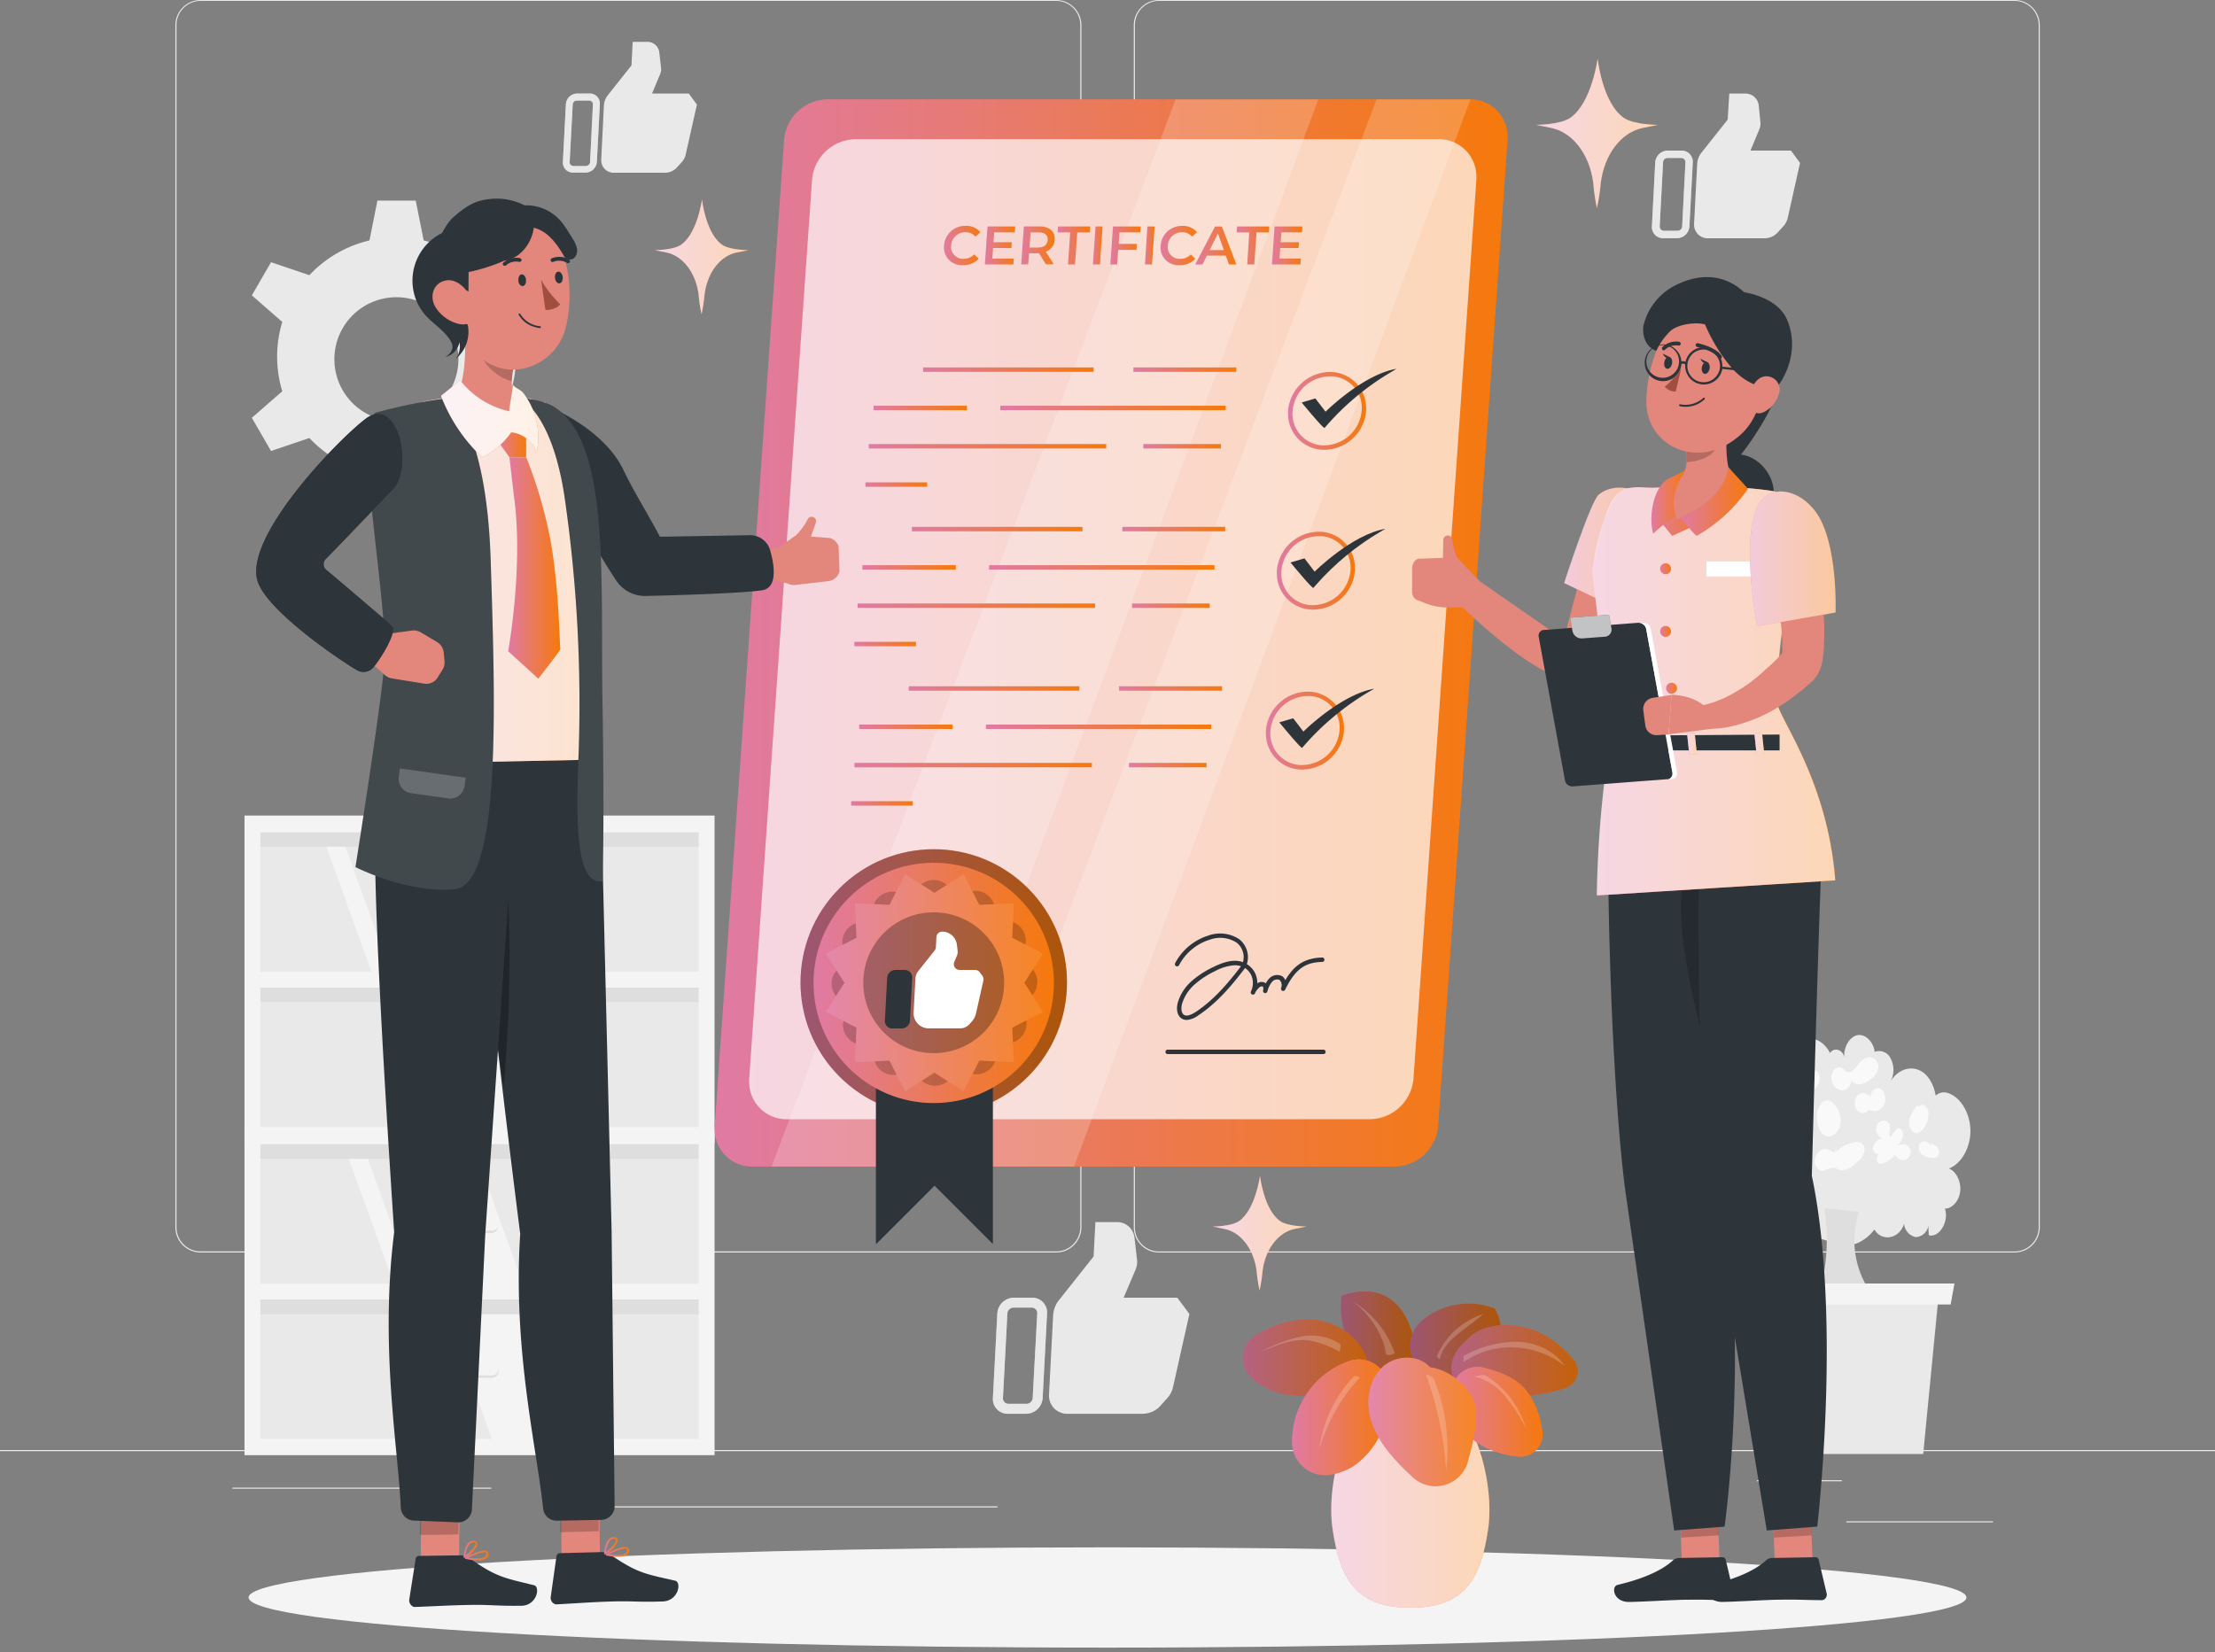 <svg width="394" height="294" fill="none" xmlns="http://www.w3.org/2000/svg"><rect width="100%" height="100%" fill="#808080" stroke="none"/><g clip-path="url(#a)"><path d="M354.521 270.67h-26.098v.197h26.098v-.197zM261.002 272.813h-6.848v.197h6.848v-.197zM327.634 263.357h-15.121v.197h15.121v-.197zM75.372 264.681H41.338v.197h34.034v-.197zM87.381 264.681h-4.988v.197h4.988v-.197zM177.418 268.007h-73.82v.197h73.82v-.197zM187.859 222.846H35.696a4.487 4.487 0 0 1-4.159-2.776 4.488 4.488 0 0 1-.34-1.723V4.46a4.492 4.492 0 0 1 4.5-4.46h152.162a4.501 4.501 0 0 1 4.5 4.5v213.847a4.505 4.505 0 0 1-1.318 3.182 4.504 4.504 0 0 1-3.182 1.317zM35.696.158a4.31 4.31 0 0 0-4.302 4.302v213.887a4.297 4.297 0 0 0 2.654 3.977 4.292 4.292 0 0 0 1.648.325H187.86a4.31 4.31 0 0 0 4.303-4.302V4.46a4.322 4.322 0 0 0-4.303-4.302H35.696zM358.304 222.846H206.172a4.49 4.49 0 0 1-4.499-4.499V4.46A4.49 4.49 0 0 1 206.172 0h152.163a4.501 4.501 0 0 1 4.5 4.5v213.847a4.503 4.503 0 0 1-4.531 4.499zM206.172.158a4.312 4.312 0 0 0-4.302 4.302v213.887a4.301 4.301 0 0 0 1.255 3.05 4.299 4.299 0 0 0 3.047 1.26h152.163a4.31 4.31 0 0 0 4.303-4.302V4.46a4.322 4.322 0 0 0-4.303-4.302H206.172zM394 257.991H0v.197h394v-.197z" fill="#E9E9E9"/><path d="M299.156 26.792h-2.466a2.254 2.254 0 0 0-2.262 2.104l-.591 11.37a1.971 1.971 0 0 0 .481 1.437 1.976 1.976 0 0 0 1.355.676h2.624a2.237 2.237 0 0 0 2.215-2.112l.599-11.371a1.98 1.98 0 0 0-1.852-2.096l-.103-.008zm.063 13.475a.79.79 0 0 1-.788.788h-2.466a.732.732 0 0 1-.741-.725v-.063l.599-11.371a.787.787 0 0 1 .788-.788h2.467a.727.727 0 0 1 .725.71v.078l-.584 11.37zM318.573 26.792h-7.203l1.576-3.79c.173-.405.238-.847.189-1.285l-.299-2.978a2.365 2.365 0 0 0-2.364-2.096h-2.868l-.284 4.633-4.641 5.855a3.571 3.571 0 0 0-.788 2.033l-.552 10.63a2.435 2.435 0 0 0 2.262 2.6h10.283a3.148 3.148 0 0 0 2.364-1.071l.946-1.04a3.35 3.35 0 0 0 .788-1.442l2.206-9.85-1.615-2.199z" fill="#E9E9E9"/><path d="M299.156 26.792h-2.466a2.254 2.254 0 0 0-2.262 2.104l-.591 11.37a1.971 1.971 0 0 0 .481 1.437 1.976 1.976 0 0 0 1.355.676h2.624a2.237 2.237 0 0 0 2.215-2.112l.599-11.371a1.98 1.98 0 0 0-1.852-2.096l-.103-.008zm.063 13.475a.79.79 0 0 1-.788.788h-2.466a.732.732 0 0 1-.741-.725v-.063l.599-11.371a.787.787 0 0 1 .788-.788h2.467a.727.727 0 0 1 .725.71v.078l-.584 11.37z" fill="#E9E9E9" opacity=".5"/><path d="M104.899 16.643h-2.231a2.032 2.032 0 0 0-2.009 1.922l-.536 10.244a1.787 1.787 0 0 0 .446 1.296 1.775 1.775 0 0 0 1.233.596h2.364a2.03 2.03 0 0 0 2.001-1.892l.536-10.29a1.788 1.788 0 0 0-1.686-1.884l-.118.008zm.063 12.198a.79.79 0 0 1-.741.701h-2.23a.657.657 0 0 1-.614-.407.653.653 0 0 1-.048-.255l.544-10.291a.74.74 0 0 1 .732-.701h2.199a.654.654 0 0 1 .662.646v.031l-.504 10.276zM122.518 16.642h-6.532l1.426-3.428c.16-.366.22-.769.173-1.166l-.307-2.703a2.128 2.128 0 0 0-2.135-1.9h-2.601l-.213 4.186-4.208 5.303a3.273 3.273 0 0 0-.701 1.836l-.473 9.598a2.226 2.226 0 0 0 1.223 2.137c.26.13.544.207.834.227h9.306a2.865 2.865 0 0 0 2.128-.97l.851-.945c.335-.367.568-.816.678-1.3l2.001-8.912-1.45-1.963z" fill="#E9E9E9"/><path d="M104.899 16.643h-2.231a2.032 2.032 0 0 0-2.009 1.922l-.536 10.244a1.787 1.787 0 0 0 .446 1.296 1.775 1.775 0 0 0 1.233.596h2.364a2.03 2.03 0 0 0 2.001-1.892l.536-10.29a1.788 1.788 0 0 0-1.686-1.884l-.118.008zm.063 12.198a.79.79 0 0 1-.741.701h-2.23a.657.657 0 0 1-.614-.407.653.653 0 0 1-.048-.255l.544-10.291a.74.74 0 0 1 .732-.701h2.199a.654.654 0 0 1 .662.646v.031l-.504 10.276z" fill="#E9E9E9" opacity=".5"/><path d="M183.604 230.884h-3.262c-.752.008-1.472.3-2.017.818a2.974 2.974 0 0 0-.922 1.971l-.788 15.067a2.615 2.615 0 0 0 .641 1.905 2.622 2.622 0 0 0 1.801.892h3.468a2.975 2.975 0 0 0 2.939-2.797l.788-15.067a2.631 2.631 0 0 0-2.459-2.781l-.189-.008zm.087 17.856a1.09 1.09 0 0 1-1.072 1.024h-3.239a.954.954 0 0 1-.684-.27.974.974 0 0 1-.293-.675v-.079l.788-15.067a1.107 1.107 0 0 1 1.08-1.024h3.262a.97.97 0 0 1 .969.953v.087l-.811 15.051zM209.411 230.884h-9.543l2.136-5.02a3.439 3.439 0 0 0 .252-1.71l-.457-3.94a3.104 3.104 0 0 0-3.152-2.781h-3.798l-.323 6.123-6.163 7.769a4.733 4.733 0 0 0-1.032 2.687l-.733 14.082a3.23 3.23 0 0 0 3.018 3.443h13.641a4.233 4.233 0 0 0 3.152-1.418l1.245-1.387a4.27 4.27 0 0 0 .993-1.907l2.923-13.049-2.159-2.892z" fill="#E9E9E9"/><path d="M183.604 230.884h-3.262c-.752.008-1.472.3-2.017.818a2.974 2.974 0 0 0-.922 1.971l-.788 15.067a2.615 2.615 0 0 0 .641 1.905 2.622 2.622 0 0 0 1.801.892h3.468a2.975 2.975 0 0 0 2.939-2.797l.788-15.067a2.631 2.631 0 0 0-2.459-2.781l-.189-.008zm.087 17.856a1.09 1.09 0 0 1-1.072 1.024h-3.239a.954.954 0 0 1-.684-.27.974.974 0 0 1-.293-.675v-.079l.788-15.067a1.107 1.107 0 0 1 1.08-1.024h3.262a.97.97 0 0 1 .969.953v.087l-.811 15.051z" fill="#E9E9E9" opacity=".5"/><path d="M125.694 201.878H44.9v27.887h80.794v-27.887zM125.694 229.765H44.9v27.887h80.794v-27.887z" fill="#E9E9E9"/><path d="m78.028 229.765-10.055-27.887h15.476l10.047 27.887H78.028zM60.487 201.878h3.404l10.047 27.887h-3.396l-10.055-27.887zM88.083 257.652l-10.055-27.887h15.468l10.055 27.887H88.083z" fill="#F4F4F4"/><path d="M70.542 229.765h3.396l10.055 27.887h-3.396l-10.055-27.887z" fill="#F4F4F4"/><path d="M125.694 146.355H44.9v27.888h80.794v-27.888zM125.694 174.243H44.9v27.887h80.794v-27.887z" fill="#E9E9E9"/><path d="m74.032 174.242-10.047-27.895h15.469l10.055 27.895H74.032zM56.5 146.347h3.396l10.055 27.895h-3.404L56.5 146.347zM84.088 202.122l-10.055-27.879h15.476l10.047 27.879H84.088zM66.546 174.243h3.404l10.047 27.879h-3.396l-10.055-27.879z" fill="#F4F4F4"/><path d="M125.694 147.821H44.9v2.821h80.794v-2.821zM125.694 175.488H44.9v2.821h80.794v-2.821zM83.244 163.904a1.213 1.213 0 0 1-1.213-1.213 1.22 1.22 0 0 1 1.213-1.214h4.137a1.223 1.223 0 0 1 1.116.756 1.215 1.215 0 0 1-1.116 1.671h-4.137z" fill="#DEDEDE"/><path d="M83.244 163.439a1.216 1.216 0 0 1-1.213-1.213 1.221 1.221 0 0 1 1.213-1.214h4.137a1.213 1.213 0 0 1 1.206 1.222 1.213 1.213 0 0 1-1.206 1.205h-4.137z" fill="#F4F4F4"/><path d="M83.244 189.609a1.214 1.214 0 0 1-1.213-1.214 1.223 1.223 0 0 1 1.213-1.198h4.137a1.214 1.214 0 0 1 1.214 1.214 1.209 1.209 0 0 1-.743 1.121 1.207 1.207 0 0 1-.463.092h-4.145v-.015z" fill="#DEDEDE"/><path d="M83.244 189.183a1.212 1.212 0 0 1 0-2.427h4.137a1.212 1.212 0 0 1 .85 2.071 1.212 1.212 0 0 1-.85.356h-4.137z" fill="#F4F4F4"/><path d="M43.49 145.103v58.241h83.614v-58.241H43.49zm2.82 30.621h77.973v24.806H46.311v-24.806zm0-27.635h77.973v24.814H46.311v-24.814z" fill="#F4F4F4"/><path d="M125.694 203.351H44.9v2.821h80.794v-2.821zM125.694 231.018H44.9v2.821h80.794v-2.821zM83.244 219.395a1.212 1.212 0 0 1 0-2.427h4.137a1.212 1.212 0 0 1 .85 2.071 1.212 1.212 0 0 1-.85.356h-4.137z" fill="#DEDEDE"/><path d="M83.245 218.962a1.21 1.21 0 0 1-1.057-.838 1.211 1.211 0 0 1-.055-.47 1.206 1.206 0 0 1 1.112-1.111h4.136a1.21 1.21 0 0 1 1.179.655c.072.142.117.297.13.456a1.222 1.222 0 0 1-1.111 1.308h-4.334z" fill="#F4F4F4"/><path d="M83.245 245.131a1.21 1.21 0 0 1-1.057-.838 1.21 1.21 0 0 1-.055-.47 1.206 1.206 0 0 1 1.112-1.111h4.136a1.205 1.205 0 0 1 1.178.656 1.209 1.209 0 0 1-.156 1.337 1.22 1.22 0 0 1-.825.426h-4.334z" fill="#DEDEDE"/><path d="M83.245 244.721a1.21 1.21 0 0 1-1.057-.838 1.21 1.21 0 0 1-.055-.47 1.206 1.206 0 0 1 1.111-1.111h4.138a1.21 1.21 0 0 1 1.178.656 1.209 1.209 0 0 1-.157 1.337 1.22 1.22 0 0 1-.825.426h-4.334z" fill="#F4F4F4"/><path d="M43.49 200.593v58.312h83.614v-58.312H43.49zm2.82 30.614h77.973v24.814H46.311v-24.814zm0-27.627h77.973v24.806H46.311V203.58z" fill="#F4F4F4"/><path d="M91.786 63.481a21.22 21.22 0 0 0-.914-6.162l5.414-4.728-3.412-5.902-6.824 2.309a21.362 21.362 0 0 0-10.686-6.217l-1.418-7.093h-6.808l-1.419 7.093a21.275 21.275 0 0 0-10.685 6.177L48.21 46.65l-3.412 5.902 5.413 4.728a21.212 21.212 0 0 0 0 12.332l-5.413 4.728 3.412 5.902 6.824-2.309a21.332 21.332 0 0 0 10.685 6.178l1.419 7.092h6.808l1.418-7.092a21.363 21.363 0 0 0 10.686-6.178l6.824 2.309 3.412-5.902-5.414-4.728a21.2 21.2 0 0 0 .914-6.13zM70.51 74.947a11.032 11.032 0 1 1 0-22.064 11.032 11.032 0 0 1 0 22.064zM325.696 187.757c-.859-2.128-2.805-3.365-4.578-2.892-1.773.473-3.231 2.6-3.412 5.004a3.149 3.149 0 0 0-4.35-.142 6.233 6.233 0 0 0-1.749 5.35c-1.411-1.442-3.728-.843-4.642 1.198-.914 2.041-.205 5.059 1.419 6.036-1.103.103-2.049 1.497-2.025 2.979.023 1.481 1.032 2.805 2.135 2.829-1.119 0-2.143 1.276-2.277 2.758-.134 1.481.638 3.026 1.718 3.42-1.135.638-1.427 3.002-.497 4.089.93 1.088 2.64.394 2.963-1.189a.542.542 0 0 0 .67.394.555.555 0 0 0 .307-.205c.125-.204.175-.445.141-.681a1.023 1.023 0 0 0-.33-.612c.512.914 1.82.489 1.962-.638-.378 2.608 2.073 5.059 3.83 3.822a2.365 2.365 0 0 0 1.135 2.971c.929.339 1.899-.142 2.765-.686a5.386 5.386 0 0 1 2.703-1.19 7.44 7.44 0 0 1 2.427.859c2.553 1.04 5.516.047 7.4-2.474 1.331 2.261 4.475 1.655 5.279-1.017a2.644 2.644 0 0 0 2.073 2.364 2.406 2.406 0 0 0 2.261-2.048c0 .575.04 1.142.063 1.709 1.836.552 3.657-2.458 2.869-4.728 1.316 0 2.561-1.402 2.726-3.152.166-1.749-.788-3.561-2.033-3.979 2.167-.788 3.822-3.617 3.845-6.611.024-2.995-1.576-5.887-3.743-6.722a2.196 2.196 0 0 0-2.521.441c-.678.788-.788 2.42 0 3.026.646-2.687-.315-5.91-2.175-7.249-1.86-1.34-4.405-.654-5.729 1.576a4.42 4.42 0 0 0 0-4.003 2.259 2.259 0 0 0-2.852-1.222c-.252-1.844-1.71-3.238-3.097-2.963-1.387.276-2.482 2.167-2.325 4.027-.165-1.576-2.08-2.009-2.632-.622-.764-.331.276.173.276.173z" fill="#E9E9E9"/><path d="M326.232 205.108a2.25 2.25 0 0 0-1.962-.598 2.095 2.095 0 0 0-.961.64c-.253.3-.417.665-.473 1.054a1.855 1.855 0 0 0 .953 2.049c.788.244 1.639-.607 2.475-.457.292.093.579.204.859.33 1.197.402 2.364-.583 3.38-1.52.381-.32.699-.707.938-1.143a1.907 1.907 0 0 0 .102-1.576 1.448 1.448 0 0 0-1.631-.67 5.965 5.965 0 0 0-3.333 1.757l.094-.717-.441.851zM343.615 203.808a3.147 3.147 0 0 0-1.048-.693.937.937 0 0 0-1.087.378 1.621 1.621 0 0 0 .307 1.82c.422.378.956.607 1.521.654.551.111 1.253.134 1.521-.48a1.437 1.437 0 0 0-.253-1.395 2.696 2.696 0 0 0-1.087-.678l.126.394zM316.114 192.351a4.719 4.719 0 0 0-2.222 3.372c-.079.449-.063 1.009.244 1.245a.792.792 0 0 0 .788 0l3.152-.953a4.248 4.248 0 0 0-1.434.961 2.258 2.258 0 0 0-.552 1.844 1.522 1.522 0 0 0 1.482 1.253 2.82 2.82 0 0 0 1.757-.883 2.946 2.946 0 0 0 1.103-2.064c0-.867-.851-1.663-1.371-1.111a10.706 10.706 0 0 0 3.42-1.97 3.74 3.74 0 0 0 .985-1.174c.129-.253.205-.53.223-.813a2.078 2.078 0 0 0-.121-.834c-1.087-2.498-2.466 1.174-3.152 1.497-1.276.646-2.687-1.237-4.302-.37zM311.165 203.036a1.58 1.58 0 0 0 .284 1.403.61.61 0 0 0 .429.181.604.604 0 0 0 .43-.181.747.747 0 0 0 .158-.276 3.47 3.47 0 0 0-1.915 1.363c-.449.788-.339 2.081.37 2.364a1.463 1.463 0 0 0 1.324-.378 24.335 24.335 0 0 0 3.294-2.742 1.639 1.639 0 0 0 .547 1.751c.169.136.363.237.572.298h.118a3.364 3.364 0 0 0 2.214-.977c.828-.647 1.789-1.624 1.576-2.822a1.577 1.577 0 0 0-1.836-1.26c-.078.01-.154.028-.228.055a5.05 5.05 0 0 0-2.01 1.93 1.563 1.563 0 0 0 .043-1.212 1.568 1.568 0 0 0-.831-.884l-.205-.078a2.172 2.172 0 0 0-1.993 1.158c.882-.615 1.079-2.214-.103-2.403-.74-.087-2.049 1.899-2.238 2.71zM335.483 199.443a1.274 1.274 0 0 0-1.004.068 1.298 1.298 0 0 0-.706 1.035 1.714 1.714 0 0 0 1.04 2.017 1.894 1.894 0 0 0-1.347.891 1.473 1.473 0 0 0-.284 1 1.041 1.041 0 0 0 .954.922c.445-.027.874-.18 1.237-.441a1.955 1.955 0 0 0-1.222.449 1.171 1.171 0 0 0-.181 1.419.866.866 0 0 0 1.024.142 4.886 4.886 0 0 0 2.081-1.482 1.848 1.848 0 0 0 1.749.93 1.518 1.518 0 0 0 1.001-1.805 1.345 1.345 0 0 0-1.08-.992 2.791 2.791 0 0 0-1.387.267 3.152 3.152 0 0 0 1.112-1.576c.173-.677-.19-1.576-.749-1.536-.56.039-.954 1.15-1.45 1.536-.583-.693.559-2.214-.788-2.844zM324.128 196.125a3.715 3.715 0 0 0-.914 2.916c.055 1.206.489 2.498 1.363 2.987 1.151.638 2.593-.576 2.806-2.144a4.239 4.239 0 0 0-1.718-3.94 1.382 1.382 0 0 0-1.537.181zM332.174 194.817l.291.331a1.294 1.294 0 0 0-1.749-.496c-.131.075-.248.17-.347.283a2.248 2.248 0 0 0 0 2.664 1.285 1.285 0 0 0 .87.454 1.27 1.27 0 0 0 .935-.296 1.26 1.26 0 0 0 .291-.347 1.845 1.845 0 0 0 2.514-.599 2.437 2.437 0 0 0-.339-3.018c-.788-.575-2.009.284-1.931 1.442-.11-.166-.228-.331-.346-.489l-.189.071zM341.046 196.653a6.087 6.087 0 0 0-1.371 2.443c-.205.969.134 2.214.914 2.467.781.252 1.498-.56 1.939-1.395a3.703 3.703 0 0 0 .465-2.553c-.229-.867-1.206-1.371-1.694-.709l-.253-.253zM328.257 190.743a1.18 1.18 0 0 0-1.812-.614 2.365 2.365 0 0 0-.56 2.364 2.11 2.11 0 0 0 1.639 1.497 1.625 1.625 0 0 0 1.726-1.513 1.677 1.677 0 0 0 0-.347 1.67 1.67 0 0 0 1.67.788 3.89 3.89 0 0 0 1.734-.827 2.94 2.94 0 0 0 1.474-2.404 1.72 1.72 0 0 0-1.387-1.576 2.29 2.29 0 0 0-1.844.867c-.402.434-.733.969-1.166 1.356a1.262 1.262 0 0 1-.704.387c-.27.048-.549.006-.794-.119l.024.141z" fill="#F9F9F9"/><path d="M330.676 215.565a16.258 16.258 0 0 0 2.183 14.539c-3.223 0-6.099.22-9.314.22a35.125 35.125 0 0 0 .977-15.303c1.781.008 4.366.544 6.154.544z" fill="#DEDEDE"/><path d="M342.094 258.7h-27.832l-2.726-28.053h33.285l-2.727 28.053z" fill="#E9E9E9"/><path d="M346.972 232.097h-37.871l-.678-3.735h39.235l-.686 3.735zM197 293.144c84.381 0 152.785-3.994 152.785-8.92 0-4.927-68.404-8.92-152.785-8.92s-152.785 3.993-152.785 8.92c0 4.926 68.404 8.92 152.785 8.92z" fill="#F4F4F4"/><path d="M264.681 272.246c-1.26 8.187-3.766 13.806-13.813 13.806s-12.545-5.619-13.806-13.806c-1.576-10.031 3.94-26.753 13.806-26.753 9.865 0 15.358 16.722 13.813 26.753z" fill="url(#b)"/><path opacity=".7" d="M264.681 272.246c-1.26 8.187-3.766 13.806-13.813 13.806s-12.545-5.619-13.806-13.806c-1.576-10.031 3.94-26.753 13.806-26.753 9.865 0 15.358 16.722 13.813 26.753z" fill="#fff"/><path d="M250.584 247.668a13.09 13.09 0 0 1-9.094-5.752 17.086 17.086 0 0 1-2.892-11.379c3.94-1.371 8.07-1.206 10.867 2.798a15.19 15.19 0 0 1 1.119 14.333z" fill="url(#c)"/><path opacity=".3" d="M250.584 247.668a13.09 13.09 0 0 1-9.094-5.752 17.086 17.086 0 0 1-2.892-11.379c3.94-1.371 8.07-1.206 10.867 2.798a15.19 15.19 0 0 1 1.119 14.333z" fill="#000"/><path d="M243.397 243.027c-.732-4.98-6.028-8.368-11.032-8.305a17.825 17.825 0 0 0-9.101 2.915 4.719 4.719 0 0 0-2.098 2.954 4.74 4.74 0 0 0 .609 3.571c.252.398.563.757.922 1.064a12.81 12.81 0 0 0 7.147 3.089c4.696.464 10.212-1.876 13.553-5.288z" fill="url(#d)"/><path opacity=".2" d="M243.397 243.027c-.732-4.98-6.028-8.368-11.032-8.305a17.825 17.825 0 0 0-9.101 2.915 4.719 4.719 0 0 0-2.098 2.954 4.74 4.74 0 0 0 .609 3.571c.252.398.563.757.922 1.064a12.81 12.81 0 0 0 7.147 3.089c4.696.464 10.212-1.876 13.553-5.288z" fill="#000"/><path d="M246.896 246.857a5.175 5.175 0 0 0-5.358-4.988 5.105 5.105 0 0 0-1.576.299 15.143 15.143 0 0 0-10.11 14.373 5.865 5.865 0 0 0 1.691 4.163 5.878 5.878 0 0 0 4.14 1.747c.311 0 .622-.024.93-.071a10.812 10.812 0 0 0 4.176-1.576 14.18 14.18 0 0 0 5.634-8.203c.426-1.883.586-3.817.473-5.744z" fill="url(#e)"/><path d="M246.896 246.857a5.175 5.175 0 0 0-5.358-4.988 5.105 5.105 0 0 0-1.576.299 15.143 15.143 0 0 0-10.11 14.373 5.865 5.865 0 0 0 1.691 4.163 5.878 5.878 0 0 0 4.14 1.747c.311 0 .622-.024.93-.071a10.812 10.812 0 0 0 4.176-1.576 14.18 14.18 0 0 0 5.634-8.203c.426-1.883.586-3.817.473-5.744z" fill="url(#f)"/><path d="M265.879 232.807a12.956 12.956 0 0 0-9.716.149 12.958 12.958 0 0 0-3.152 1.931 5.84 5.84 0 0 0-1.919 6.19 5.822 5.822 0 0 0 3.637 3.833 9.107 9.107 0 0 0 7.092-.26c4.523-2.214 6.603-7.525 4.058-11.843z" fill="url(#g)"/><path opacity=".3" d="M265.879 232.807a12.956 12.956 0 0 0-9.716.149 12.958 12.958 0 0 0-3.152 1.931 5.84 5.84 0 0 0-1.919 6.19 5.822 5.822 0 0 0 3.637 3.833 9.107 9.107 0 0 0 7.092-.26c4.523-2.214 6.603-7.525 4.058-11.843z" fill="#000"/><path d="M261.75 237.629c-1.316 1.143-2.672 2.325-3.302 4.169a4.835 4.835 0 0 0-.236 2.222c.323 2.262 2.088 2.987 3.703 3.42a28.938 28.938 0 0 0 16.548-.489 3.15 3.15 0 0 0 2.041-3.94 3.406 3.406 0 0 0-.575-1.048 17.472 17.472 0 0 0-6.454-5.059c-3.388-1.465-8.81-1.804-11.725.725z" fill="url(#h)"/><path opacity=".2" d="M261.75 237.629c-1.316 1.143-2.672 2.325-3.302 4.169a4.835 4.835 0 0 0-.236 2.222c.323 2.262 2.088 2.987 3.703 3.42a28.938 28.938 0 0 0 16.548-.489 3.15 3.15 0 0 0 2.041-3.94 3.406 3.406 0 0 0-.575-1.048 17.472 17.472 0 0 0-6.454-5.059c-3.388-1.465-8.81-1.804-11.725.725z" fill="#000"/><path d="M263.83 243.327a4.5 4.5 0 0 0-5.397 3.222 8.467 8.467 0 0 0 .165 4.768 11.408 11.408 0 0 0 6.43 6.564c1.57.662 3.23 1.087 4.925 1.261a3.945 3.945 0 0 0 4.382-3.436c.035-.298.035-.6 0-.898a14.88 14.88 0 0 0-2.632-7.132c-1.773-2.419-4.807-3.609-7.873-4.349z" fill="url(#i)"/><path d="M263.83 243.327a4.5 4.5 0 0 0-5.397 3.222 8.467 8.467 0 0 0 .165 4.768 11.408 11.408 0 0 0 6.43 6.564c1.57.662 3.23 1.087 4.925 1.261a3.945 3.945 0 0 0 4.382-3.436c.035-.298.035-.6 0-.898a14.88 14.88 0 0 0-2.632-7.132c-1.773-2.419-4.807-3.609-7.873-4.349z" fill="url(#j)"/><path d="M254.367 243.263c-2.065-2.364-6.186-2.198-8.495 0-2.309 2.199-2.923 5.721-2.167 8.794.756 3.074 2.671 5.729 4.823 8.046a40.964 40.964 0 0 0 2.892 2.837 5.951 5.951 0 0 0 4.317 1.481 5.949 5.949 0 0 0 4.098-2.009 5.93 5.93 0 0 0 1.293-2.412v-.078c.882-3.2 1.781-6.525 1.237-9.803-.544-3.278-4.689-6.509-7.998-6.856z" fill="url(#k)"/><path opacity=".1" d="M254.367 243.263c-2.065-2.364-6.186-2.198-8.495 0-2.309 2.199-2.923 5.721-2.167 8.794.756 3.074 2.671 5.729 4.823 8.046a40.964 40.964 0 0 0 2.892 2.837 5.951 5.951 0 0 0 4.317 1.481 5.949 5.949 0 0 0 4.098-2.009 5.93 5.93 0 0 0 1.293-2.412v-.078c.882-3.2 1.781-6.525 1.237-9.803-.544-3.278-4.689-6.509-7.998-6.856z" fill="#fff"/><path opacity=".2" d="M255.107 245.509a32.703 32.703 0 0 1 2.128 16.225 59.837 59.837 0 0 0-3.593-17.155 1.744 1.744 0 0 1 1.465.93zM241.916 245.068a31.191 31.191 0 0 0-7.273 12.931 23.244 23.244 0 0 1 6.004-12.931c.331-.394.843-.237 1.269 0zM238.323 240.521a17.804 17.804 0 0 0-5.634-2.056c-2.9-.339-5.768.977-8.471 2.088a27.303 27.303 0 0 1 7.092-2.719 9.246 9.246 0 0 1 3.727-.054 9.242 9.242 0 0 1 3.444 1.425c0 .473-.111.867-.158 1.316zM271.403 254.075a31.834 31.834 0 0 0-3.704-5.706 10.517 10.517 0 0 0-5.673-3.538c.654 0 1.442-.197 2.104-.197a16.553 16.553 0 0 1 7.336 9.606c.063-.15-.126-.016-.063-.165zM248.078 240.71a17.552 17.552 0 0 0-7.494-9.204 16.287 16.287 0 0 1 5.635 7.809c.173.521.173 1.151.354 1.663a1.384 1.384 0 0 0 1.505-.268zM263.877 233.776a13.309 13.309 0 0 0-8.321 7.628c.284.134.284.276.568.417.346-1.914 1.875-3.412 3.396-4.625 1.521-1.214 2.884-2.128 4.357-3.42zM278.337 243.051c-1.812-2.766-5.2-4.232-8.502-4.326-3.331.031-6.6.904-9.503 2.537v1.095a14.327 14.327 0 0 1 8.967-2.616 15.17 15.17 0 0 1 9.038 3.31z" fill="#fff"/><path d="M248.11 207.559H133.85a6.606 6.606 0 0 1-4.714-1.869 6.612 6.612 0 0 1-2.008-4.655 4.682 4.682 0 0 1 0-.67l12.348-175.496a7.878 7.878 0 0 1 7.707-7.202h114.26a6.633 6.633 0 0 1 6.721 6.533v.67l-12.348 175.495a7.882 7.882 0 0 1-7.706 7.194z" fill="url(#l)"/><path opacity=".7" d="M243.705 199.128H139.98a6.586 6.586 0 0 1-2.539-.465 6.587 6.587 0 0 1-2.168-1.402 6.596 6.596 0 0 1-2.006-4.65 4.78 4.78 0 0 1 0-.677L144.448 31.97a7.878 7.878 0 0 1 7.699-7.203h103.748a6.632 6.632 0 0 1 6.184 4.016c.344.8.527 1.661.538 2.532v.654l-11.19 159.965a7.876 7.876 0 0 1-7.722 7.194z" fill="#fff"/><path opacity=".2" d="m209.12 17.69-71.89 189.87h26.769l70.494-189.87M244.855 17.69l-71.889 189.87h18.084l70.495-189.87" fill="#fff"/><path d="M167.931 43.671a3.736 3.736 0 0 1 3.853-3.483 3.153 3.153 0 0 1 2.593 1.127l-.867.788a2.217 2.217 0 0 0-1.742-.788 2.504 2.504 0 0 0-2.584 2.364 2.128 2.128 0 0 0 1.867 2.364c.126.012.253.012.379 0a2.48 2.48 0 0 0 1.859-.788l.788.788a3.666 3.666 0 0 1-2.758 1.127 3.15 3.15 0 0 1-3.404-2.884 3.238 3.238 0 0 1 .016-.615z" fill="url(#m)"/><path d="m180.326 45.996-.079 1.048h-5.059l.473-6.753h4.925l-.071 1.056h-3.672l-.126 1.749h3.262l-.079 1.032h-3.254l-.134 1.868h3.814z" fill="url(#n)"/><path d="m186.063 47.044-1.237-1.978h-1.789l-.134 1.97h-1.253l.473-6.753h2.773c1.773 0 2.814.906 2.703 2.364a2.365 2.365 0 0 1-1.576 2.135l1.403 2.215-1.363.047zm-1.301-5.69h-1.442l-.189 2.688h1.466c1.103 0 1.71-.497 1.765-1.348.055-.851-.496-1.34-1.6-1.34z" fill="url(#o)"/><path d="M190.365 41.354h-2.238l.079-1.063h5.729l-.079 1.063h-2.238l-.394 5.69h-1.253l.394-5.69z" fill="url(#p)"/><path d="M194.872 40.29h1.253l-.465 6.754h-1.261l.473-6.753z" fill="url(#q)"/><path d="m199.128 41.346-.142 2.05h3.246l-.078 1.063h-3.255l-.181 2.585h-1.214l.473-6.753h4.925l-.071 1.056h-3.703z" fill="url(#r)"/><path d="M204.092 40.29h1.292l-.472 6.754h-1.253l.433-6.753z" fill="url(#s)"/><path d="M206.456 43.671a3.745 3.745 0 0 1 3.861-3.475 3.152 3.152 0 0 1 2.593 1.127l-.867.788a2.217 2.217 0 0 0-1.741-.788 2.496 2.496 0 0 0-2.577 2.364 2.12 2.12 0 0 0 .432 1.569 2.128 2.128 0 0 0 1.42.795c.128.012.257.012.386 0a2.478 2.478 0 0 0 1.86-.788l.788.788a3.68 3.68 0 0 1-2.758 1.127 3.158 3.158 0 0 1-3.072-1.693 3.164 3.164 0 0 1-.341-1.183 3.405 3.405 0 0 1 .016-.63z" fill="url(#t)"/><path d="M218.048 45.483h-3.373l-.788 1.576h-1.284l3.514-6.753h1.229l2.577 6.753h-1.308l-.567-1.576zm-.347-.985-1.064-2.955-1.473 2.955h2.537z" fill="url(#u)"/><path d="M222.216 41.354h-2.238l.071-1.063h5.729l-.079 1.063h-2.191l-.402 5.69h-1.253l.363-5.69z" fill="url(#v)"/><path d="m231.388 45.996-.079 1.048h-5.059l.473-6.753h4.949l-.071 1.056h-3.68l-.118 1.749h3.262l-.079 1.032h-3.254l-.134 1.868h3.79z" fill="url(#w)"/><path d="M235.612 80.03a6.405 6.405 0 0 1-6.493-6.305 4.25 4.25 0 0 1 0-.638 7.522 7.522 0 0 1 7.383-6.903 6.414 6.414 0 0 1 6.501 6.304v.646a7.536 7.536 0 0 1-7.391 6.895zm.914-13.074a6.732 6.732 0 0 0-6.604 6.17 5.628 5.628 0 0 0 5.115 6.1c.191.011.383.011.575 0a6.728 6.728 0 0 0 6.603-6.17 5.619 5.619 0 0 0-5.082-6.092l-.607-.008z" fill="url(#x)"/><path d="M231.538 71.613s4.153 5.052 4.09 4.492l.417-.465a46.92 46.92 0 0 1 11.56-9.535l.788-.488c-5.981 1.04-12.608 7.635-12.608 7.635l-1.812-2.364-2.435.725z" fill="#2E353A"/><path d="M233.626 108.461a6.403 6.403 0 0 1-6.501-6.304 4.657 4.657 0 0 1 0-.647 7.538 7.538 0 0 1 7.392-6.903 6.407 6.407 0 0 1 6.493 6.305v.638a7.523 7.523 0 0 1-7.384 6.911zm-5.689-6.903a5.614 5.614 0 0 0 2.981 5.48 5.631 5.631 0 0 0 2.102.619c.202.012.404.012.606 0a6.718 6.718 0 0 0 6.596-6.17 5.62 5.62 0 0 0-5.083-6.091h-.598a6.733 6.733 0 0 0-6.604 6.162z" fill="url(#y)"/><path d="M229.552 100.076s4.145 5.059 4.09 4.492l.41-.465c3.322-3.778 7.227-7 11.568-9.543l.827-.48c-5.989 1.032-12.608 7.627-12.608 7.627l-1.805-2.364-2.482.733z" fill="#2E353A"/><path d="M231.672 136.923a6.405 6.405 0 0 1-6.493-6.304 4.461 4.461 0 0 1 0-.654 7.523 7.523 0 0 1 7.383-6.903 6.428 6.428 0 0 1 6.501 6.343v.615a7.534 7.534 0 0 1-7.391 6.903zm.914-13.081a6.745 6.745 0 0 0-6.603 6.17 5.64 5.64 0 0 0 1.301 4.112 5.625 5.625 0 0 0 3.828 1.987c.187.012.374.012.56 0a6.726 6.726 0 0 0 6.603-6.17 5.636 5.636 0 0 0-5.122-6.099h-.567z" fill="url(#z)"/><path d="M227.559 128.523s4.152 5.059 4.089 4.499l.418-.472a47.071 47.071 0 0 1 11.56-9.535l.827-.481c-5.981 1.04-12.608 7.628-12.608 7.628l-1.812-2.364-2.474.725z" fill="#2E353A"/><path d="M194.534 65.373h-30.338v.788h30.338v-.788z" fill="url(#A)"/><path d="M219.915 65.373H201.61v.788h18.305v-.788z" fill="url(#B)"/><path d="M172.005 72.189h-16.619v.788h16.619v-.788z" fill="url(#C)"/><path d="M218.016 72.189h-40.085v.788h40.085v-.788z" fill="url(#D)"/><path d="M196.771 79.005h-42.229v.788h42.229v-.788z" fill="url(#E)"/><path d="M217.165 79.005h-13.798v.788h13.798v-.788z" fill="url(#F)"/><path d="M164.913 85.821h-10.961v.788h10.961v-.788z" fill="url(#G)"/><path d="M192.548 93.74H162.21v.789h30.338v-.788z" fill="url(#H)"/><path d="M217.937 93.74h-18.305v.789h18.305v-.788z" fill="url(#I)"/><path d="M170.019 100.557H153.4v.788h16.619v-.788z" fill="url(#J)"/><path d="M216.03 100.557h-40.085v.788h40.085v-.788z" fill="url(#K)"/><path d="M194.786 107.373h-42.229v.788h42.229v-.788z" fill="url(#L)"/><path d="M215.179 107.373h-13.798v.788h13.798v-.788z" fill="url(#M)"/><path d="M162.927 114.189h-10.961v.788h10.961v-.788z" fill="url(#N)"/><path d="M191.988 122.101H161.65v.788h30.338v-.788z" fill="url(#O)"/><path d="M217.37 122.101h-18.306v.788h18.306v-.788z" fill="url(#P)"/><path d="M169.459 128.917H152.84v.788h16.619v-.788z" fill="url(#Q)"/><path d="M215.463 128.917h-40.086v.788h40.086v-.788z" fill="url(#R)"/><path d="M194.218 135.733h-42.229v.788h42.229v-.788z" fill="url(#S)"/><path d="M214.62 135.733h-13.798v.788h13.798v-.788z" fill="url(#T)"/><path d="M162.367 142.549h-10.961v.788h10.961v-.788z" fill="url(#U)"/><path d="M211.097 181.469a1.53 1.53 0 0 1-.748-.166c-.993-.481-1.143-1.789-.859-2.876a8.222 8.222 0 0 1 2.458-3.853 16.74 16.74 0 0 1 3.783-2.475c1.434-.709 3.301-1.473 5.051-1.016l.315.102a3.312 3.312 0 0 0-1.08-3.443 5.405 5.405 0 0 0-4.83-.552 9.247 9.247 0 0 0-3.179 1.721 9.26 9.26 0 0 0-2.274 2.81.402.402 0 0 1-.536.173.393.393 0 0 1-.214-.374.394.394 0 0 1 .041-.146 10.083 10.083 0 0 1 5.933-4.925 6.15 6.15 0 0 1 5.516.686 4.08 4.08 0 0 1 1.309 4.405 3.874 3.874 0 0 1 1.536 1.741c.227.53.34 1.102.331 1.679a1.268 1.268 0 0 1 1.434-.063l.079.063c.137-.289.318-.555.536-.788a1.942 1.942 0 0 1 2.364-.489c.258.177.454.431.559.725 1.663-2.837 3.546-3.94 6.572-4.05a.405.405 0 0 1 .277.117.405.405 0 0 1 .117.277.393.393 0 0 1-.394.394c-2.703.079-4.649.914-6.595 4.948a.381.381 0 0 1-.234.195.386.386 0 0 1-.302-.029.393.393 0 0 1-.189-.465 1.353 1.353 0 0 0-.268-1.45 1.197 1.197 0 0 0-1.348.362 4.51 4.51 0 0 0-.827 1.71.394.394 0 0 1-.489.26.394.394 0 0 1-.26-.488c.071-.244.071-.544-.078-.654-.15-.11-.45 0-.654.189-.241.235-.45.5-.623.788l-.095.229a.398.398 0 0 1-.504.197.386.386 0 0 1-.228-.489c.03-.092.067-.182.11-.268a3.468 3.468 0 0 0 0-2.577 3.207 3.207 0 0 0-1.151-1.379 2.015 2.015 0 0 1-.181.26c-2.269 2.955-4.822 5.989-8.163 8.196a3.88 3.88 0 0 1-2.018.788zm8.566-9.732a8.526 8.526 0 0 0-3.578 1.071 15.268 15.268 0 0 0-3.601 2.364 7.473 7.473 0 0 0-2.238 3.475c-.189.788-.134 1.679.449 1.963.442.212 1.096 0 1.994-.56 3.239-2.143 5.745-5.122 7.975-8.022l.086-.118-.173-.047a3.979 3.979 0 0 0-.914-.126zM235.407 187.544h-27.706a.391.391 0 0 1-.394-.394.394.394 0 0 1 .394-.394h27.706a.401.401 0 0 1 .394.394.393.393 0 0 1-.394.394z" fill="#2E353A"/><path d="M182.855 191.555c9.256-9.256 9.256-24.264-.001-33.521-9.256-9.256-24.264-9.256-33.521 0-9.256 9.257-9.256 24.265 0 33.521 9.257 9.257 24.265 9.257 33.522 0z" fill="url(#V)"/><path opacity=".3" d="M182.855 191.555c9.256-9.256 9.256-24.264-.001-33.521-9.256-9.256-24.264-9.256-33.521 0-9.256 9.257-9.256 24.265 0 33.521 9.257 9.257 24.265 9.257 33.522 0z" fill="#000"/><path d="M155.803 182.769v38.627l10.433-10.433 10.378 10.378V182.58l-20.811.189z" fill="#2E353A"/><path d="M166.086 196.259c11.807 0 21.379-9.571 21.379-21.378s-9.572-21.379-21.379-21.379c-11.807 0-21.378 9.572-21.378 21.379 0 11.807 9.571 21.378 21.378 21.378z" fill="url(#W)"/><path d="M163.463 157.741a3.541 3.541 0 0 1 5.224-.039 3.52 3.52 0 0 0 3.696.961 3.528 3.528 0 0 1 4.452 2.254c.039.106.07.213.095.323a3.533 3.533 0 0 0 2.734 2.664 3.539 3.539 0 0 1 2.734 4.184c0 .11-.055.221-.086.323a3.528 3.528 0 0 0 1.016 3.68 3.539 3.539 0 0 1 .276 4.988 5.25 5.25 0 0 1-.236.236 3.529 3.529 0 0 0-.954 3.696 3.54 3.54 0 0 1-1.063 3.787 3.55 3.55 0 0 1-1.522.76 3.557 3.557 0 0 0-2.687 2.774 3.512 3.512 0 0 1-1.52 2.234 3.526 3.526 0 0 1-2.987.413 3.533 3.533 0 0 0-3.68 1.017 3.557 3.557 0 0 1-5.012.268l-.22-.221a3.535 3.535 0 0 0-3.688-.961 3.538 3.538 0 0 1-4.547-2.577 3.532 3.532 0 0 0-2.726-2.679 3.548 3.548 0 0 1-2.727-4.208c0-.103.047-.197.079-.3a3.533 3.533 0 0 0-1.017-3.68 3.528 3.528 0 0 1-1.171-2.432 3.525 3.525 0 0 1 .896-2.548c.072-.087.151-.169.236-.244a3.541 3.541 0 0 0 .961-3.688 3.517 3.517 0 0 1 2.246-4.452c.108-.039.219-.07.331-.095a3.54 3.54 0 0 0 2.679-2.726 3.54 3.54 0 0 1 4.193-2.727l.315.079a3.525 3.525 0 0 0 3.68-1.064z" fill="#000" opacity=".2"/><path d="m166.205 158.853 5.177-3.318 2.821 5.461 6.147-.284-.292 6.139 5.469 2.821-3.326 5.177 3.326 5.177-5.469 2.821.292 6.147-6.147-.284-2.821 5.461-5.177-3.326-5.177 3.326-2.821-5.461-6.139.284.284-6.147-5.461-2.821 3.318-5.177-3.318-5.177 5.461-2.821-.284-6.139 6.139.284 2.821-5.461 5.177 3.318z" fill="url(#X)"/><path d="m166.205 158.853 5.177-3.318 2.821 5.461 6.147-.284-.292 6.139 5.469 2.821-3.326 5.177 3.326 5.177-5.469 2.821.292 6.147-6.147-.284-2.821 5.461-5.177-3.326-5.177 3.326-2.821-5.461-6.139.284.284-6.147-5.461-2.821 3.318-5.177-3.318-5.177 5.461-2.821-.284-6.139 6.139.284 2.821-5.461 5.177 3.318z" fill="#fff" opacity=".1"/><path opacity=".3" d="M166.087 187.378c6.92 0 12.529-5.609 12.529-12.529s-5.609-12.529-12.529-12.529-12.529 5.609-12.529 12.529 5.609 12.529 12.529 12.529z" fill="#000"/><path d="M173.415 172.572h-2.703a1.028 1.028 0 0 1-.74-.297 1.042 1.042 0 0 1-.308-.735c.002-.144.031-.286.087-.418l.465-1.079c.109-.273.152-.567.126-.859l-.126-1.064a2.627 2.627 0 0 0-.851-1.682 2.625 2.625 0 0 0-1.757-.682 1.033 1.033 0 0 0-1.041.985l-.094 1.773a1.045 1.045 0 0 1-.221.591l-2.9 3.656c-.311.386-.493.86-.52 1.356l-.315 6.004a2.689 2.689 0 0 0 .661 1.936 2.663 2.663 0 0 0 1.837.901h5.831a2.103 2.103 0 0 0 1.576-.717l.449-.497c.367-.409.622-.905.741-1.442l1.308-5.839a1.01 1.01 0 0 0-.173-.843l-.481-.654a1.039 1.039 0 0 0-.379-.297 1.037 1.037 0 0 0-.472-.097z" fill="#fff"/><path d="M160.933 172.572h-1.647a1.496 1.496 0 0 0-1.481 1.41l-.402 7.597c-.024.35.092.695.323.959.23.265.556.427.906.451h1.757a1.516 1.516 0 0 0 1.482-1.41l.394-7.597a1.322 1.322 0 0 0-1.237-1.402l-.095-.008z" fill="#2E353A"/><path d="M224.052 229.6c.251-1.136.427-2.286.528-3.444.481-3.893 2.797-6.911 5.705-7.502l2.104-.433s-3.302 0-4.673-.961c-2.923-2.041-3.593-8.07-3.593-8.07s-.788 6.029-3.727 8.07c-1.379.961-4.681.961-4.681.961l2.104.433c2.915.591 5.224 3.609 5.705 7.502.101 1.158.277 2.308.528 3.444z" fill="url(#Y)"/><path d="M224.052 229.6c.251-1.136.427-2.286.528-3.444.481-3.893 2.797-6.911 5.705-7.502l2.104-.433s-3.302 0-4.673-.961c-2.923-2.041-3.593-8.07-3.593-8.07s-.788 6.029-3.727 8.07c-1.379.961-4.681.961-4.681.961l2.104.433c2.915.591 5.224 3.609 5.705 7.502.101 1.158.277 2.308.528 3.444z" fill="#fff" opacity=".7"/><path d="M284.058 37.036c.323-1.481.552-2.982.686-4.492.63-5.074 3.64-8.999 7.43-9.771l2.735-.56s-4.295 0-6.084-1.252c-3.798-2.664-4.641-10.512-4.641-10.512s-1.064 7.88-4.862 10.512c-1.789 1.253-6.083 1.253-6.083 1.253l2.734.559c3.79.788 6.801 4.728 7.431 9.771.115 1.51.334 3.011.654 4.492z" fill="url(#Z)"/><path d="M284.058 37.036c.323-1.481.552-2.982.686-4.492.63-5.074 3.64-8.999 7.43-9.771l2.735-.56s-4.295 0-6.084-1.252c-3.798-2.664-4.641-10.512-4.641-10.512s-1.064 7.88-4.862 10.512c-1.789 1.253-6.083 1.253-6.083 1.253l2.734.559c3.79.788 6.801 4.728 7.431 9.771.115 1.51.334 3.011.654 4.492z" fill="#fff" opacity=".7"/><path d="M124.796 55.893c.247-1.139.423-2.291.527-3.452.481-3.94 2.79-6.91 5.706-7.51l2.104-.425s-3.302 0-4.681-.961c-2.916-2.041-3.586-8.077-3.586-8.077s-.788 6.036-3.735 8.077c-1.371.961-4.673.961-4.673.961l2.104.426c2.908.599 5.225 3.609 5.706 7.51a25.14 25.14 0 0 0 .528 3.45z" fill="url(#aa)"/><path d="M124.796 55.893c.247-1.139.423-2.291.527-3.452.481-3.94 2.79-6.91 5.706-7.51l2.104-.425s-3.302 0-4.681-.961c-2.916-2.041-3.586-8.077-3.586-8.077s-.788 6.036-3.735 8.077c-1.371.961-4.673.961-4.673.961l2.104.426c2.908.599 5.225 3.609 5.706 7.51a25.14 25.14 0 0 0 .528 3.45z" fill="#fff" opacity=".7"/><path d="m282.971 95.348-4.807 18.439-16.784-11.638s-2.23 3.152-2.609 4.546c0 0 16.344 16.548 22.064 13.798 5.721-2.75 9.59-25.145 9.59-25.145h-7.454z" fill="#E3867B"/><path d="M257.471 108.082a10.956 10.956 0 0 1-4.018-.788l-1.435-.559a1.582 1.582 0 0 1-.835-1.379v-4.161c0-.969.631-1.97 1.576-1.796l6.367-.237 4.043 4.208-2.735 4.689-2.963.023z" fill="#E3867B"/><path d="M259.394 99.682a11.736 11.736 0 0 1-1.056-3.609.787.787 0 0 0-.788-.788h-.158a.79.79 0 0 0-.661.788l-.079 3.885a.785.785 0 0 0 .599.788l1.899.473.26-1.017a.847.847 0 0 0-.016-.52z" fill="#E3867B"/><path d="M307.375 83.181c-.788-1.292-1.071-2.616-1.852-3.94-.118 0 4.996-.835 8.298-8.967 4.917-2.624-1.765 7.738-4.145 10.606 2.995.355 5.516 3.215 5.816 6.218.26 2.316-1.947 4.468-3.767 5.941a14.1 14.1 0 0 1-4.35-9.858z" fill="#2E353A"/><path d="m305.879 278.156-6.714.379-.252-7.274 6.713-.37.253 7.265z" fill="#E3867B"/><path opacity=".2" d="m298.913 270.19.118 3.38 6.714-.402-.119-3.356-6.713.378z" fill="#000"/><path d="m298.786 277.195 7.597-.134a.584.584 0 0 1 .583.449l1.418 5.997a1.015 1.015 0 0 1-.144.763 1.022 1.022 0 0 1-.278.282 1.017 1.017 0 0 1-.366.152h-.236c-2.664 0-3.94-.134-7.297-.078-2.057 0-7.384.346-10.244.394-2.86.047-3.254-2.758-2.096-3.034 5.217-1.23 8.235-2.853 9.889-4.389a1.644 1.644 0 0 1 1.174-.402z" fill="#2E353A"/><path d="m322.419 278.156-6.714.379-.252-7.274 6.713-.37.253 7.265z" fill="#E3867B"/><path opacity=".2" d="m315.453 270.19.118 3.38 6.714-.402-.119-3.356-6.713.378z" fill="#000"/><path d="m315.326 277.195 7.597-.134a.584.584 0 0 1 .583.449l1.418 5.997a.99.99 0 0 1-.394 1.032.988.988 0 0 1-.354.157h-.253c-2.655 0-3.94-.133-7.296-.078-2.057 0-7.384.346-10.244.394-2.861.047-3.255-2.758-2.097-3.034 5.217-1.229 8.235-2.853 9.89-4.389a1.64 1.64 0 0 1 1.15-.394zM297.801 272.302l8.968-.686s4.767-33.971-1.025-64.569c.631-23.916 2.648-74.403 2.648-74.403l-21.694-.086c-1.363 8.092-.591 55.16 2.309 78.563l8.794 61.181z" fill="#2E353A"/><path opacity=".2" d="m305.335 158.042-6.178.386c-.97 7.289 2.316 22.584 5.429 31.52.299-9.378.37-22.703.749-31.906z" fill="#000"/><path d="m314.271 272.301 8.975-.685s4.389-36.894-.962-62.434c.355-13.348 1.182-43.127 1.766-57.232a18.622 18.622 0 0 0-17.801-19.361h-3.074c-1.386 8.116-1.654 60.912.93 78.248l10.166 61.464z" fill="#2E353A"/><path d="M284.366 88.02c-1.024.52-6.138 15.712-6.138 15.712l10.968 5.241s2.971-12.774 4.232-16.982c1.284-4.381-5.579-6.887-9.062-3.971z" fill="url(#ab)"/><path opacity=".6" d="M284.366 88.02c-1.576 1.473-6.138 15.712-6.138 15.712l10.968 5.241s2.971-12.774 4.232-16.982c1.284-4.381-5.579-6.887-9.062-3.971z" fill="#fff"/><path d="M285.367 92.393a59.991 59.991 0 0 0-1.97 8.471 8.553 8.553 0 0 0 0 2.01c.409 3.451 2.048 17.021 2.805 23.151.142 1.174.37 5.075-.788 13.199a197.205 197.205 0 0 0-1.332 20.102l42.41-2.679c-1.395-18.187-10.33-29.156-10.323-31.701 0-7.541.788-15.256 4.106-30.023a6.303 6.303 0 0 0-4.775-7.526 5.13 5.13 0 0 1-.576-.094 71.544 71.544 0 0 0-5.744-.552 96.13 96.13 0 0 0-13.475-.047c-3.152.276-3.601-.244-6.02.166-2.073.378-2.876 2.222-4.019 4.798a6.568 6.568 0 0 0-.299.725z" fill="url(#ac)"/><path opacity=".7" d="M284.925 93.662a50.002 50.002 0 0 0-1.576 7.186 7.862 7.862 0 0 0 0 2.01c.418 3.451 2.049 17.021 2.805 23.151.142 1.174.371 5.075-.788 13.199a197.204 197.204 0 0 0-1.331 20.102l42.41-2.679c-1.395-18.187-10.331-29.156-10.323-31.701 0-7.542.788-15.256 4.106-30.023a6.307 6.307 0 0 0-4.776-7.526 5.15 5.15 0 0 1-.575-.094 71.544 71.544 0 0 0-5.744-.552 96.145 96.145 0 0 0-13.475-.047c-3.152.276-3.601-.244-6.021.165-2.419.41-3.593 3.286-4.712 6.809z" fill="#fff"/><path d="m287.037 130.895 29.511-.205v2.821h-29.511v-2.616z" fill="#2E353A"/><path d="M312.75 134.275h.788c.157 0 .283-.086.276-.181l-.363-3.451c0-.103-.158-.189-.315-.189h-.788c-.158 0-.276.078-.268.189l.362 3.443c.008.111.111.189.308.189z" fill="url(#ad)"/><path d="M288.802 134.189h.788c.158 0 .284-.079.268-.181l-.362-3.452c0-.102-.15-.181-.307-.181h-.788c-.158 0-.284.079-.268.189l.362 3.444c.016.094.15.173.307.181z" fill="url(#ae)"/><path d="M300.772 134.228h.788c.158 0 .284-.079.268-.181l-.362-3.444c0-.102-.15-.181-.308-.181h-.788c-.157 0-.275.087-.268.181l.363 3.452a.3.3 0 0 0 .307.173z" fill="url(#af)"/><g opacity=".7" fill="#fff"><path d="M312.75 134.275h.788c.157 0 .283-.086.276-.181l-.363-3.451c0-.103-.158-.189-.315-.189h-.788c-.158 0-.276.078-.268.189l.362 3.443c.008.111.111.189.308.189zM288.802 134.189h.788c.158 0 .284-.079.268-.181l-.362-3.452c0-.102-.15-.181-.307-.181h-.788c-.158 0-.284.079-.268.189l.362 3.444c.016.094.15.173.307.181zM300.772 134.228h.788c.158 0 .284-.078.268-.181l-.362-3.443c0-.103-.15-.182-.308-.182h-.788c-.157 0-.275.087-.268.182l.363 3.451a.297.297 0 0 0 .307.173z"/></g><path d="M297.242 101.188a.968.968 0 0 1-1.655.685.968.968 0 0 1 .685-1.655.963.963 0 0 1 .962.962l.008.008z" fill="url(#ag)"/><path d="M297.242 112.337a.97.97 0 1 1-.97-.969.959.959 0 0 1 .962.962l.008.007z" fill="url(#ah)"/><path d="M298.306 122.44a.964.964 0 0 1-.279.688.965.965 0 0 1-.683.289.949.949 0 0 1-.372-.069.945.945 0 0 1-.53-.521.965.965 0 0 1 .516-1.272.972.972 0 0 1 1.056.204c.183.18.288.424.292.681z" fill="url(#ai)"/><path d="m296.556 138.633-16.816 1.284a1.31 1.31 0 0 1-1.363-1.056l-4.673-25.562a1.028 1.028 0 0 1 .788-1.214h.15l16.8-1.284a1.335 1.335 0 0 1 1.371 1.063l4.665 25.563a1.036 1.036 0 0 1-.788 1.222l-.134-.016z" fill="#2E353A"/><path d="m285.445 113.283-4.018.307a1.655 1.655 0 0 1-1.718-1.324l-.426-2.364 6.919-.527.433 2.364a1.284 1.284 0 0 1-.173.963 1.281 1.281 0 0 1-.804.557.953.953 0 0 1-.213.024z" fill="#2E353A"/><path opacity=".7" d="m285.445 113.283-4.018.307a1.655 1.655 0 0 1-1.718-1.324l-.426-2.364 6.919-.527.433 2.364a1.284 1.284 0 0 1-.173.963 1.281 1.281 0 0 1-.804.557.953.953 0 0 1-.213.024z" fill="#fff"/><path d="m292.246 110.801-.788.055c.313-.015.622.081.871.272.25.19.424.462.492.768l4.673 25.563a1.05 1.05 0 0 1-.788 1.221h-.15l.788-.055a1.03 1.03 0 0 0 .712-.341c.09-.101.159-.219.204-.347a1.04 1.04 0 0 0 .054-.399 1.388 1.388 0 0 0 0-.158l-4.673-25.484a1.335 1.335 0 0 0-1.395-1.095z" fill="#fff"/><path d="M322.576 91.999c.615 3.94 1.087 7.77 1.442 11.702.181 1.954.347 3.94.402 5.941.117 2.1.104 4.206-.04 6.304a17.44 17.44 0 0 1-.267 1.931 8.089 8.089 0 0 1-.442 1.426c-.085.181-.18.357-.283.528l-.174.331c-.094.134-.189.26-.291.386l-.174.197-.055.103-.039.078-.142.134c-.788.686-1.537 1.419-2.364 2.041a37.488 37.488 0 0 1-5.264 3.538 28.268 28.268 0 0 1-5.981 2.364 20.263 20.263 0 0 1-3.223.591c-.551.048-1.111.087-1.67.095h-.867a6.725 6.725 0 0 1-1.001-.102l.386-4.035c.147-.047.297-.081.449-.102l.583-.134c.394-.095.788-.221 1.19-.355.807-.277 1.596-.6 2.364-.969a29.483 29.483 0 0 0 4.405-2.711c.686-.567 1.379-1.064 2.041-1.702.662-.638 1.308-1.158 1.931-1.757.622-.599 1.221-1.3 1.844-1.931l.071-.142.039-.071v.063l-.079.15a2.701 2.701 0 0 1-.181.244.976.976 0 0 0-.095.166l-.11.205c-.087.173-.063.118 0 .047.042-.316.061-.635.055-.953 0-1.576-.118-3.483-.299-5.327a245.83 245.83 0 0 0-.607-5.627c-.457-3.758-.953-7.588-1.442-11.339L322.576 92z" fill="#E3867B"/><path d="m304.483 129.674-7.683.969.536-7.037s4.358 0 6.375 2.632l.772 3.436z" fill="#E3867B"/><path d="m292.663 129.074-.354-2.695a1.993 1.993 0 0 1 1.678-2.222l3.349-.52-.536 7.037-2.04.126a1.987 1.987 0 0 1-2.097-1.726z" fill="#E3867B"/><path d="M314.838 99.887H303.53v2.672h11.308v-2.672z" fill="#fff"/><path d="M313.341 88.957c-4.137 5.107-.788 22.45-.788 22.45l13.947-2.427s.497-12.363-3.506-17.887c-2.806-3.853-7.344-4.807-9.653-2.136z" fill="url(#aj)"/><path opacity=".6" d="M313.341 88.957c-4.137 5.107-.788 22.45-.788 22.45l13.947-2.427s.497-12.363-3.506-17.887c-2.806-3.853-7.344-4.807-9.653-2.136z" fill="#fff"/><path d="M307.911 71.574c-.866 4.326-1.749 12.261 1.269 15.154-2.175 2.364-5.674 6.303-11.725 8.06-3.389-5.972-1.742-8.116-1.742-8.116 4.831-1.127 4.728-4.728 3.893-8.077l8.305-7.02z" fill="#E3867B"/><path opacity=".2" d="M307.037 72.338a17.966 17.966 0 0 1-1.828 7.423c-.788 1.576-2.955 2.301-5.138 2.459a11.954 11.954 0 0 0-.418-3.625l7.384-6.257z" fill="#000"/><path d="M314.83 66.192c-2.128 6.942-2.829 9.913-7.273 12.687-6.627 4.16-14.681.07-14.704-7.344 0-6.682 3.459-16.895 10.976-18.061a9.874 9.874 0 0 1 11.355 8.124 9.85 9.85 0 0 1-.323 4.594h-.031z" fill="#E3867B"/><path d="M310.276 52.008c-4.642-4.263-9.764-2.553-12.451-1.15a10.887 10.887 0 0 0-5.461 6.95c-.283 1.166 0 3.845 2.262 4.602a11.65 11.65 0 0 1 2.584-3.593c1.687-1.332 4.823-1.474 6.076-1.096a29.8 29.8 0 0 0 4.878 7.88c1.985 2.199 4.917 3.759 7.88 3.35 2.687-3.444 3.585-8.227 1.773-12.207-1.813-3.98-7.541-4.736-7.541-4.736z" fill="#2E353A"/><path d="M305.744 63.78a.498.498 0 0 1-.11-.141c-.867-1.19-2.868-1.686-3.72-1.899a.355.355 0 0 1-.291-.394.337.337 0 0 1 .26-.28.338.338 0 0 1 .134-.004c1.087.245 3.467.985 4.247 2.301a.338.338 0 0 1-.005.266.342.342 0 0 1-.192.183.33.33 0 0 1-.323-.031zM295.721 62.252v-.047a.326.326 0 0 1-.073-.359.326.326 0 0 1 .073-.106 3.463 3.463 0 0 1 2.971-.93.358.358 0 0 1 .26.418.348.348 0 0 1-.418.252 2.749 2.749 0 0 0-2.364.749.338.338 0 0 1-.449.023z" fill="#2E353A"/><path d="M312.962 67.493a5.212 5.212 0 0 0-3.506-1.923l-3.089-.331a3.32 3.32 0 0 0-3.152-3.467 3.31 3.31 0 0 0-3.397 2.608 1.03 1.03 0 0 0-.732-.079 3.264 3.264 0 0 0-1.128-2.236 3.28 3.28 0 0 0-2.379-.782 3.271 3.271 0 1 0 3.507 3.499.557.557 0 0 1 .677.07 3.33 3.33 0 0 0 .808 2.416 3.312 3.312 0 0 0 2.281 1.13 3.326 3.326 0 0 0 3.507-2.757l3.081.33a4.822 4.822 0 0 1 3.223 1.766l.882 1.095.339-.268-.922-1.071zm-17.517-.292a2.906 2.906 0 1 1 2.577-4.712 2.905 2.905 0 0 1 .293 3.21 2.918 2.918 0 0 1-1.732 1.4c-.366.108-.75.142-1.13.102h-.008zm7.297.788a2.902 2.902 0 0 1-2.247-4.283 2.899 2.899 0 0 1 1.731-1.399 2.91 2.91 0 0 1 1.13-.102 2.924 2.924 0 0 1 2.585 3.2 2.916 2.916 0 0 1-3.199 2.584z" fill="#2E353A"/><path d="M316.406 70.132a5.304 5.304 0 0 1-2.585 3.152c-1.647.836-2.852-.535-2.711-2.285.134-1.576 1.151-3.94 2.955-4.05a2.366 2.366 0 0 1 2.498 2.23c.016.313-.03.626-.134.922l-.023.031z" fill="#E3867B"/><path d="M299.031 65.64a15.563 15.563 0 0 1-2.908 3.153 2.486 2.486 0 0 0 1.946.866l.962-4.018z" fill="#A24E3F"/><path d="M298.747 72.244a.181.181 0 0 1-.079-.174.173.173 0 0 1 .205-.134 4.727 4.727 0 0 0 4.074-1.11.159.159 0 0 1 .046-.049.17.17 0 0 1 .129-.026.161.161 0 0 1 .061.027.173.173 0 0 1 .055.236l-.047.048a4.91 4.91 0 0 1-4.389 1.206l-.055-.024zM304.097 65.594c-.11.575-.504.992-.882.922-.378-.072-.599-.6-.489-1.183.111-.583.505-.992.883-.914.378.08.599.639.488 1.175zM297.415 64.687c-.11.583-.504.993-.882.922-.379-.07-.599-.59-.489-1.182.11-.59.504-.985.883-.914.378.071.598.599.488 1.174z" fill="#2E353A"/><path d="m297.076 63.576-1.316-.662s.528 1.221 1.316.662zM303.774 64.482l-1.316-.662s.505 1.238 1.316.662z" fill="#2E353A"/><path d="M294.294 91.408c0 .087 3.152 3.94 3.152 3.94l6.304-2.892-2.616-1.458-2.821 1.427a6.789 6.789 0 0 1-.473-4.334c.528-2.546-3.546 3.317-3.546 3.317z" fill="url(#ak)"/><path d="M298.006 91.724a37.856 37.856 0 0 0-3.94 3.222c-.89-3.096.071-8.668 3.026-9.936 1.166-.512 1.442-.749 2.616-1.261-1.205 2.08-2.726 4.846-1.702 7.975z" fill="url(#al)"/><path d="M307.423 83.229c-.961 6.138-8.668 8.873-8.668 8.873 1.229 1.11 1.804 2.135 3.034 3.246a27.809 27.809 0 0 0 9.133-8.368c-1.088-1.308-2.364-2.546-3.436-3.846-.063.095-.047-.023-.063.095z" fill="url(#am)"/><path d="m127.892 98.098 10.347-.489 2.994-2.135a2.404 2.404 0 0 1 1.576-.11l4.776.354a2.368 2.368 0 0 1 1.576 1.442l.165 4.547a2.366 2.366 0 0 1-2.017 1.686l-5.808.678a2.363 2.363 0 0 1-1.331-.228l-3.822-1.033-12.608 1.277 4.152-5.989z" fill="#E3867B"/><path d="M141.391 95.443a11.844 11.844 0 0 0 2.254-3.003.784.784 0 0 1 1.024-.433l.103.047a.79.79 0 0 1 .346.946l-1.3 3.664a.785.785 0 0 1-.788.52l-1.978-.26.118-1.04a.791.791 0 0 1 .221-.441z" fill="#E3867B"/><path d="M114.914 106.033a6.155 6.155 0 0 1-5.311-2.75 98.619 98.619 0 0 1-6.036-10.425c-2.616-5.217-3.349-15.76-6.415-20.733 5.359 2.294 11.229 6.234 13.743 11.49 1.923 4.026 4.421 7.927 6.493 11.883l15.989-.276a3.685 3.685 0 0 1 3.617 2.687c.788 2.742 1.308 6.619-1.34 7.092-3.081.528-14.87.906-20.74 1.032z" fill="#2E353A"/><path d="m99.903 279.495 6.824-.181-.134-15.807-6.824.181.133 15.807z" fill="#E3867B"/><path d="m106.995 276.146-7.463.197a.616.616 0 0 0-.551.56l-1.009 7.147a1.207 1.207 0 0 0 .859 1.395h.19c2.686-.134 6.563-.426 9.944-.512 3.94-.103 4.278.142 8.904 0 2.797-.079 3.42-3.42 2.23-3.696-5.398-1.229-6.674-1.34-11.442-4.57a2.921 2.921 0 0 0-1.662-.521z" fill="#2E353A"/><path opacity=".2" d="m106.593 263.515-.111 8.92-6.824.181.11-8.92 6.825-.181z" fill="#000"/><path d="M107.885 276.769a.128.128 0 0 1-.071-.021.122.122 0 0 1-.047-.058.154.154 0 0 1-.012-.119.153.153 0 0 1 .075-.094c.299-.165 2.939-1.615 3.766-1.166a.521.521 0 0 1 .284.41.847.847 0 0 1-.26.788 2.434 2.434 0 0 1-1.615.457 9.993 9.993 0 0 1-2.12-.197zm.489-.237c1.497.213 2.6.119 2.994-.26a.553.553 0 0 0 .165-.52.28.28 0 0 0-.102-.173 1.03 1.03 0 0 0-.307-.047 8.542 8.542 0 0 0-2.75 1z" fill="url(#an)"/><path d="M107.531 276.54a.173.173 0 0 1-.055-.065.173.173 0 0 1-.016-.084c0-.071.11-1.891.914-2.616.115-.108.252-.189.402-.239.149-.051.308-.069.465-.053.441 0 .606.252.614.426.158.788-1.355 2.253-2.159 2.639h-.071a.128.128 0 0 1-.094-.008zm1.056-2.513a3.58 3.58 0 0 0-.788 2.096c.788-.52 1.836-1.694 1.741-2.144 0-.039-.039-.173-.323-.165h-.102a.844.844 0 0 0-.528.213z" fill="url(#ao)"/><path d="m74.829 279.976 6.824-.078.102-15.808-6.824.087-.102 15.799z" fill="#E3867B"/><path d="m81.952 276.729-7.462.095a.609.609 0 0 0-.56.552l-1.119 7.131a1.22 1.22 0 0 0 .843 1.403h.19c2.687-.087 6.564-.323 9.952-.363 3.94-.047 4.27.205 8.896.15 2.806 0 3.476-3.373 2.294-3.656-5.383-1.316-6.66-1.442-11.371-4.728a3.016 3.016 0 0 0-1.663-.584z" fill="#2E353A"/><path opacity=".2" d="m81.755 264.098-.236 8.912-6.833.087.245-8.912 6.824-.087z" fill="#000"/><path d="M82.859 277.376a.155.155 0 0 1-.075-.026.159.159 0 0 1-.052-.061.15.15 0 0 1 .063-.197c.3-.166 2.963-1.576 3.783-1.119a.521.521 0 0 1 .276.418.843.843 0 0 1-.268.788 2.507 2.507 0 0 1-1.631.433 11.105 11.105 0 0 1-2.096-.236zm.48-.237c1.505.237 2.6.158 3.002-.213a.57.57 0 0 0 .174-.52.182.182 0 0 0-.118-.165.787.787 0 0 0-.3-.055 8.58 8.58 0 0 0-2.758.953z" fill="url(#ap)"/><path d="M82.504 277.131a.147.147 0 0 1-.047-.102c0-.079.141-1.891.953-2.6a1.117 1.117 0 0 1 .867-.284c.441 0 .607.26.614.433.142.788-1.394 2.23-2.206 2.609h-.063a.129.129 0 0 1-.118-.056zm1.095-2.498a3.689 3.689 0 0 0-.788 2.089c.788-.505 1.86-1.663 1.773-2.112 0-.04 0-.181-.315-.174h-.103a.8.8 0 0 0-.567.229v-.032z" fill="url(#aq)"/><path d="m106.742 135.134 2.049 83.843.536 48.856a2.443 2.443 0 0 1-2.246 2.577l-8.116.158a2.415 2.415 0 0 1-2.364-2.294c-1.182-10.937-5.398-28.241-4.066-48.745 0 0-6.871-53.631-7.541-70.03l1.032-14.617 20.716.252z" fill="#2E353A"/><path opacity=".3" d="M90.281 158.041s1.167 13.491-.685 35.46c0 0-2.293-16.099-3.554-24.901l4.24-10.559z" fill="#000"/><path d="m92.196 134.322-5.879 85.309-2.364 48.785a2.45 2.45 0 0 1-2.364 2.443l-8.116-.323a2.413 2.413 0 0 1-2.183-2.427c-.536-10.993-3.72-28.51-1.174-48.903 0 0-3.688-53.947-3.388-70.353l1.89-14.531h23.578z" fill="#2E353A"/><path d="M81.74 69.391c1.394-4.31 1.095-10.488.63-14.357l9.337 9.235a11.283 11.283 0 0 0-.583 5.138 1.853 1.853 0 0 0 1.576 1.576l3.94 1.245.465 3.073-2.364.623-3.057 3.987-7.943-3.987-8.33-3.877a15.76 15.76 0 0 1 3.878-.725 3.389 3.389 0 0 0 2.45-1.93z" fill="#E3867B"/><path d="m106.742 135.134-39.47.788 7.517-64.301c.284-.087.567-.165.859-.228l3.018-.544c.599.417 6.611 5.807 12.443 6.036 4.932.181 2.907-6.052 2.907-6.052l2.12.662.843.126 2.561 1.915s5.437 11.82 6.745 41.212l.457 20.386z" fill="url(#ar)"/><path opacity=".8" d="m106.742 135.134-39.47.788 7.517-64.301c.284-.087.567-.165.859-.228l3.018-.544c.599.417 6.611 5.807 12.443 6.036 4.932.181 2.907-6.052 2.907-6.052l2.12.662.843.126 2.561 1.915s5.437 11.82 6.745 41.212l.457 20.386z" fill="#fff"/><path opacity=".2" d="m86.168 59.541 5.382 5.272c-.291.973-.463 1.979-.512 2.994-2.19-.496-4.886-2.569-5.571-5.05-.457-1.57.141-3.113.7-3.216z" fill="#000"/><path d="M80.96 48.068c.401 7.092.283 11.268 3.853 14.916 5.358 5.516 14.136 2.27 15.846-4.783 1.576-6.398.615-16.894-6.304-19.747a9.693 9.693 0 0 0-12.67 5.2 9.63 9.63 0 0 0-.726 4.414z" fill="#E3867B"/><path d="M79.036 41.268a9.456 9.456 0 0 0-4.909 12.371 9.458 9.458 0 0 0 1.686 2.6c1.466 1.577 3.515 2.75 4.5 4.729.504 1-.142 1.993-1.103 2.568a3.413 3.413 0 0 0 2.521-2.647 3.743 3.743 0 0 1-.67 2.963 6.256 6.256 0 0 0 2.144-6.06 7.556 7.556 0 0 1-2.703-6.005 6.864 6.864 0 0 1 3.152-5.437l-.583.26a11.504 11.504 0 0 0-4.035-5.342z" fill="#2E353A"/><path d="M83.33 51.85a2.624 2.624 0 0 0-1.055-.276 1.3 1.3 0 0 0-1.182.489 1.876 1.876 0 0 0-.055 1.513 136.715 136.715 0 0 0 1.82 6.698 21.74 21.74 0 0 1-6.17-13.396c2.104-.181 4.578-.308 6.682-.489l-.04 5.461zM92.196 49.92c.055.575.402 1.016.788.977.386-.04.63-.528.583-1.103-.047-.576-.401-1.009-.788-.977-.386.031-.583.527-.583 1.103zM98.72 49.439c.056.567.403 1.008.789.97.386-.04.638-.529.583-1.096-.055-.568-.402-1.017-.788-.985-.386.031-.63.528-.583 1.11zM89.69 47.28a.572.572 0 0 1-.157-.071.355.355 0 0 1 0-.48 3.42 3.42 0 0 1 2.994-.789.339.339 0 0 1 .17.528.337.337 0 0 1-.359.118 2.695 2.695 0 0 0-2.364.662.354.354 0 0 1-.284.032zM101.179 46.775a.298.298 0 0 1-.323 0 2.732 2.732 0 0 0-2.419-.197.338.338 0 0 1-.457-.15.339.339 0 0 1 .142-.456 3.395 3.395 0 0 1 3.097.22.333.333 0 0 1 .155.195.317.317 0 0 1-.029.246.307.307 0 0 1-.166.142z" fill="#2E353A"/><path d="M77.468 54.648a6.761 6.761 0 0 0 4.192 2.994c2.317.512 3.35-1.576 2.601-3.696-.67-1.899-2.68-4.468-4.949-4.042-2.27.425-2.986 2.892-1.844 4.743z" fill="#E3867B"/><path d="M96.247 49.786c.92 1.6 2.064 3.062 3.396 4.341-.851 1.127-2.624 1.017-2.624 1.017l-.772-5.358z" fill="#A24E3F"/><path d="M92.464 70.849s5.918 2.498 8.085 18.47a255.798 255.798 0 0 1 2.364 44.995c-.599 14.003-.095 23.073 4.247 22.482 0 0 .394-7.526 0-32.568-.347-22.159 1.395-46.532-9.172-52.174a14.356 14.356 0 0 0-5.524-1.205z" fill="#2E353A"/><path d="M92.464 70.849s5.918 2.498 8.085 18.47a255.798 255.798 0 0 1 2.364 44.995c-.599 14.003-.095 23.073 4.247 22.482 0 0 .394-7.526 0-32.568-.347-22.159 1.395-46.532-9.172-52.174a14.356 14.356 0 0 0-5.524-1.205z" fill="#fff" opacity=".1"/><path d="M79.407 70.849s7.092 3.94 7.88 28.927c.788 24.988 1.97 57.642-6.446 58.43-8.416.788-17.612-3.94-17.612-3.94s4.255-26.729 5.122-35.814c.993-10.496-5.918-43.821-1.371-45.074a100.945 100.945 0 0 1 12.427-2.53z" fill="#2E353A"/><path d="M79.407 70.849s7.092 3.94 7.88 28.927c.788 24.988 1.97 57.642-6.446 58.43-8.416.788-17.612-3.94-17.612-3.94s4.255-26.729 5.122-35.814c.993-10.496-5.918-43.821-1.371-45.074a100.945 100.945 0 0 1 12.427-2.53z" fill="#fff" opacity=".1"/><path d="m79.73 142.045-6.612-.93a2.578 2.578 0 0 1-2.183-2.916l.206-1.481 11.701 1.655-.204 1.481a2.578 2.578 0 0 1-2.908 2.191z" fill="#fff" opacity=".2"/><path d="m60.802 107.223 7.754 5.603 4.728-.638a2.451 2.451 0 0 1 1.576.331l2.931 1.741a2.459 2.459 0 0 1 1.135 1.82l.142 1.576a2.364 2.364 0 0 1-.37 1.513l-.86 1.395a2.36 2.36 0 0 1-2.363 1.072l-5.776-.938a2.36 2.36 0 0 1-1.214-.575l-3.097-2.774-9.881-5.65 5.295-4.476z" fill="#E3867B"/><path d="M66.42 118.728a2.308 2.308 0 0 1-2.915.504c-2.585-1.474-15.61-10.189-17.604-15.61-2.845-7.723 13.987-25.169 19.101-29.078 5.729-4.373 8.613 8.566 4.87 12.498-4.531 4.728-9.669 10.15-11.907 12.388a1.356 1.356 0 0 0 0 1.922c.087.084.185.156.292.213 0 0 9.7 8.227 11.426 9.763 1.111 1.009-2.057 5.973-3.262 7.4z" fill="#2E353A"/><path d="M66.42 118.728a2.308 2.308 0 0 1-2.915.504c-2.585-1.474-15.61-10.189-17.604-15.61-2.845-7.723 13.987-25.169 19.101-29.078 5.729-4.373 8.613 8.566 4.87 12.498-4.531 4.728-9.669 10.15-11.907 12.388a1.356 1.356 0 0 0 0 1.922c.087.084.185.156.292.213 0 0 9.7 8.227 11.426 9.763 1.111 1.009-2.057 5.973-3.262 7.4zM95.348 58.24a4.728 4.728 0 0 1-3.073-2.221.148.148 0 0 1-.02-.119.147.147 0 0 1 .075-.094.18.18 0 0 1 .228.07 4.587 4.587 0 0 0 3.46 2.16.174.174 0 0 1 .07.339h-.07a3.94 3.94 0 0 1-.67-.134zM89.77 46.374c2.765-.394 4.83-3.09 5.184-5.855 2.475.607 4.082 2.829 5.374 5.035a1.215 1.215 0 0 0 .719.571 1.2 1.2 0 0 0 .913-.106c.078-.048.152-.103.22-.166a1.91 1.91 0 0 0 .434-1.71 5.531 5.531 0 0 0-.788-1.74c-.489-.789-.993-1.64-1.576-2.42a8.066 8.066 0 0 0-6.809-3.451H93.3a10.882 10.882 0 0 0-6.509-1.08c-2.545.3-4.168 1.474-6.099 3.152-1.93 1.678-2.702 4.949-5.421 7.809a1.576 1.576 0 0 0 .063 2.23c.279.261.643.413 1.024.425a32.14 32.14 0 0 0 13.396-2.71l.016.016z" fill="#2E353A"/><path d="m90.644 75.435-2.301 2.774 2.3 3.168h2.948V77.46l-2.947-2.025z" fill="url(#as)"/><path d="m90.62 81.376.788 6.817c1.765 12.426-1.016 27.674-1.016 27.674l5.358 4.878s4.232-5.374 3.94-5.311c-.165 0-.134-9.866-1.718-19.03a81.168 81.168 0 0 0-4.357-15.028H90.62z" fill="url(#at)"/><path d="M91.227 68.469c.599.717 1.323.788 1.883 1.497a12.962 12.962 0 0 1 2.427 10.11l-.079.434a5.43 5.43 0 0 0-4.515-3.594 13.923 13.923 0 0 1-5.154 4.46 29.567 29.567 0 0 1-7.336-10.945c1.135-.914 2.262-1.844 3.396-2.774a15.358 15.358 0 0 0 8.724 5.516c.118-1.466.551-3.254.654-4.704z" fill="url(#au)"/><path opacity=".9" d="M91.227 68.469c.599.717 1.323.788 1.883 1.497a12.962 12.962 0 0 1 2.427 10.11l-.079.434a5.43 5.43 0 0 0-4.515-3.594 13.923 13.923 0 0 1-5.154 4.46 29.567 29.567 0 0 1-7.336-10.945c1.135-.914 2.262-1.844 3.396-2.774a15.358 15.358 0 0 0 8.724 5.516c.118-1.466.551-3.254.654-4.704z" fill="#fff"/></g><defs><linearGradient id="L" x1="152.557" y1="107.767" x2="194.786" y2="107.767" gradientUnits="userSpaceOnUse"><stop stop-color="#E07AA4"/><stop offset="1" stop-color="#F6790B"/></linearGradient><linearGradient id="b" x1="236.794" y1="265.776" x2="264.934" y2="265.776" gradientUnits="userSpaceOnUse"><stop stop-color="#E07AA4"/><stop offset="1" stop-color="#F6790B"/></linearGradient><linearGradient id="d" x1="221.05" y1="241.554" x2="243.397" y2="241.554" gradientUnits="userSpaceOnUse"><stop stop-color="#E07AA4"/><stop offset="1" stop-color="#F6790B"/></linearGradient><linearGradient id="e" x1="229.852" y1="252.16" x2="246.928" y2="252.16" gradientUnits="userSpaceOnUse"><stop stop-color="#E07AA4"/><stop offset="1" stop-color="#F6790B"/></linearGradient><linearGradient id="f" x1="229.852" y1="252.16" x2="246.928" y2="252.16" gradientUnits="userSpaceOnUse"><stop stop-color="#E07AA4"/><stop offset="1" stop-color="#F6790B"/></linearGradient><linearGradient id="g" x1="250.852" y1="238.725" x2="266.99" y2="238.725" gradientUnits="userSpaceOnUse"><stop stop-color="#E07AA4"/><stop offset="1" stop-color="#F6790B"/></linearGradient><linearGradient id="h" x1="258.172" y1="242.089" x2="280.654" y2="242.089" gradientUnits="userSpaceOnUse"><stop stop-color="#E07AA4"/><stop offset="1" stop-color="#F6790B"/></linearGradient><linearGradient id="i" x1="258.165" y1="251.191" x2="274.366" y2="251.191" gradientUnits="userSpaceOnUse"><stop stop-color="#E07AA4"/><stop offset="1" stop-color="#F6790B"/></linearGradient><linearGradient id="j" x1="258.165" y1="251.191" x2="274.366" y2="251.191" gradientUnits="userSpaceOnUse"><stop stop-color="#E07AA4"/><stop offset="1" stop-color="#F6790B"/></linearGradient><linearGradient id="k" x1="243.398" y1="252.995" x2="262.53" y2="252.995" gradientUnits="userSpaceOnUse"><stop stop-color="#E07AA4"/><stop offset="1" stop-color="#F6790B"/></linearGradient><linearGradient id="l" x1="127.128" y1="112.629" x2="268.164" y2="112.629" gradientUnits="userSpaceOnUse"><stop stop-color="#E07AA4"/><stop offset="1" stop-color="#F6790B"/></linearGradient><linearGradient id="m" x1="167.907" y1="43.687" x2="174.377" y2="43.687" gradientUnits="userSpaceOnUse"><stop stop-color="#E07AA4"/><stop offset="1" stop-color="#F6790B"/></linearGradient><linearGradient id="n" x1="175.188" y1="43.671" x2="180.586" y2="43.671" gradientUnits="userSpaceOnUse"><stop stop-color="#E07AA4"/><stop offset="1" stop-color="#F6790B"/></linearGradient><linearGradient id="o" x1="181.65" y1="43.663" x2="187.607" y2="43.663" gradientUnits="userSpaceOnUse"><stop stop-color="#E07AA4"/><stop offset="1" stop-color="#F6790B"/></linearGradient><linearGradient id="p" x1="188.127" y1="43.671" x2="193.935" y2="43.671" gradientUnits="userSpaceOnUse"><stop stop-color="#E07AA4"/><stop offset="1" stop-color="#F6790B"/></linearGradient><linearGradient id="q" x1="194.399" y1="43.671" x2="196.125" y2="43.671" gradientUnits="userSpaceOnUse"><stop stop-color="#E07AA4"/><stop offset="1" stop-color="#F6790B"/></linearGradient><linearGradient id="r" x1="197.481" y1="43.671" x2="202.879" y2="43.671" gradientUnits="userSpaceOnUse"><stop stop-color="#E07AA4"/><stop offset="1" stop-color="#F6790B"/></linearGradient><linearGradient id="s" x1="203.619" y1="43.671" x2="205.345" y2="43.671" gradientUnits="userSpaceOnUse"><stop stop-color="#E07AA4"/><stop offset="1" stop-color="#F6790B"/></linearGradient><linearGradient id="t" x1="206.433" y1="43.695" x2="212.91" y2="43.695" gradientUnits="userSpaceOnUse"><stop stop-color="#E07AA4"/><stop offset="1" stop-color="#F6790B"/></linearGradient><linearGradient id="u" x1="212.603" y1="43.687" x2="219.923" y2="43.687" gradientUnits="userSpaceOnUse"><stop stop-color="#E07AA4"/><stop offset="1" stop-color="#F6790B"/></linearGradient><linearGradient id="v" x1="219.978" y1="43.671" x2="225.778" y2="43.671" gradientUnits="userSpaceOnUse"><stop stop-color="#E07AA4"/><stop offset="1" stop-color="#F6790B"/></linearGradient><linearGradient id="w" x1="226.25" y1="43.671" x2="231.672" y2="43.671" gradientUnits="userSpaceOnUse"><stop stop-color="#E07AA4"/><stop offset="1" stop-color="#F6790B"/></linearGradient><linearGradient id="x" x1="229.119" y1="73.079" x2="243.027" y2="73.079" gradientUnits="userSpaceOnUse"><stop stop-color="#E07AA4"/><stop offset="1" stop-color="#F6790B"/></linearGradient><linearGradient id="y" x1="227.125" y1="101.534" x2="241.034" y2="101.534" gradientUnits="userSpaceOnUse"><stop stop-color="#E07AA4"/><stop offset="1" stop-color="#F6790B"/></linearGradient><linearGradient id="z" x1="225.179" y1="129.988" x2="239.087" y2="129.988" gradientUnits="userSpaceOnUse"><stop stop-color="#E07AA4"/><stop offset="1" stop-color="#F6790B"/></linearGradient><linearGradient id="A" x1="164.196" y1="65.767" x2="194.534" y2="65.767" gradientUnits="userSpaceOnUse"><stop stop-color="#E07AA4"/><stop offset="1" stop-color="#F6790B"/></linearGradient><linearGradient id="B" x1="201.61" y1="65.767" x2="219.915" y2="65.767" gradientUnits="userSpaceOnUse"><stop stop-color="#E07AA4"/><stop offset="1" stop-color="#F6790B"/></linearGradient><linearGradient id="C" x1="155.386" y1="72.583" x2="172.005" y2="72.583" gradientUnits="userSpaceOnUse"><stop stop-color="#E07AA4"/><stop offset="1" stop-color="#F6790B"/></linearGradient><linearGradient id="D" x1="177.931" y1="72.583" x2="218.016" y2="72.583" gradientUnits="userSpaceOnUse"><stop stop-color="#E07AA4"/><stop offset="1" stop-color="#F6790B"/></linearGradient><linearGradient id="E" x1="154.542" y1="79.399" x2="196.771" y2="79.399" gradientUnits="userSpaceOnUse"><stop stop-color="#E07AA4"/><stop offset="1" stop-color="#F6790B"/></linearGradient><linearGradient id="F" x1="203.367" y1="79.399" x2="217.165" y2="79.399" gradientUnits="userSpaceOnUse"><stop stop-color="#E07AA4"/><stop offset="1" stop-color="#F6790B"/></linearGradient><linearGradient id="G" x1="153.952" y1="86.215" x2="164.913" y2="86.215" gradientUnits="userSpaceOnUse"><stop stop-color="#E07AA4"/><stop offset="1" stop-color="#F6790B"/></linearGradient><linearGradient id="H" x1="162.21" y1="94.135" x2="192.548" y2="94.135" gradientUnits="userSpaceOnUse"><stop stop-color="#E07AA4"/><stop offset="1" stop-color="#F6790B"/></linearGradient><linearGradient id="I" x1="199.632" y1="94.135" x2="217.937" y2="94.135" gradientUnits="userSpaceOnUse"><stop stop-color="#E07AA4"/><stop offset="1" stop-color="#F6790B"/></linearGradient><linearGradient id="J" x1="153.4" y1="100.951" x2="170.019" y2="100.951" gradientUnits="userSpaceOnUse"><stop stop-color="#E07AA4"/><stop offset="1" stop-color="#F6790B"/></linearGradient><linearGradient id="K" x1="175.945" y1="100.951" x2="216.03" y2="100.951" gradientUnits="userSpaceOnUse"><stop stop-color="#E07AA4"/><stop offset="1" stop-color="#F6790B"/></linearGradient><linearGradient id="c" x1="238.504" y1="238.701" x2="251.884" y2="238.701" gradientUnits="userSpaceOnUse"><stop stop-color="#E07AA4"/><stop offset="1" stop-color="#F6790B"/></linearGradient><linearGradient id="M" x1="201.381" y1="107.767" x2="215.179" y2="107.767" gradientUnits="userSpaceOnUse"><stop stop-color="#E07AA4"/><stop offset="1" stop-color="#F6790B"/></linearGradient><linearGradient id="N" x1="151.966" y1="114.583" x2="162.927" y2="114.583" gradientUnits="userSpaceOnUse"><stop stop-color="#E07AA4"/><stop offset="1" stop-color="#F6790B"/></linearGradient><linearGradient id="O" x1="161.65" y1="122.495" x2="191.988" y2="122.495" gradientUnits="userSpaceOnUse"><stop stop-color="#E07AA4"/><stop offset="1" stop-color="#F6790B"/></linearGradient><linearGradient id="P" x1="199.064" y1="122.495" x2="217.37" y2="122.495" gradientUnits="userSpaceOnUse"><stop stop-color="#E07AA4"/><stop offset="1" stop-color="#F6790B"/></linearGradient><linearGradient id="Q" x1="152.84" y1="129.311" x2="169.459" y2="129.311" gradientUnits="userSpaceOnUse"><stop stop-color="#E07AA4"/><stop offset="1" stop-color="#F6790B"/></linearGradient><linearGradient id="R" x1="175.377" y1="129.311" x2="215.463" y2="129.311" gradientUnits="userSpaceOnUse"><stop stop-color="#E07AA4"/><stop offset="1" stop-color="#F6790B"/></linearGradient><linearGradient id="S" x1="151.989" y1="136.127" x2="194.218" y2="136.127" gradientUnits="userSpaceOnUse"><stop stop-color="#E07AA4"/><stop offset="1" stop-color="#F6790B"/></linearGradient><linearGradient id="T" x1="200.822" y1="136.127" x2="214.62" y2="136.127" gradientUnits="userSpaceOnUse"><stop stop-color="#E07AA4"/><stop offset="1" stop-color="#F6790B"/></linearGradient><linearGradient id="U" x1="151.406" y1="142.943" x2="162.367" y2="142.943" gradientUnits="userSpaceOnUse"><stop stop-color="#E07AA4"/><stop offset="1" stop-color="#F6790B"/></linearGradient><linearGradient id="V" x1="142.39" y1="174.795" x2="189.796" y2="174.795" gradientUnits="userSpaceOnUse"><stop stop-color="#E07AA4"/><stop offset="1" stop-color="#F6790B"/></linearGradient><linearGradient id="W" x1="144.708" y1="174.881" x2="187.465" y2="174.881" gradientUnits="userSpaceOnUse"><stop stop-color="#E07AA4"/><stop offset="1" stop-color="#F6790B"/></linearGradient><linearGradient id="X" x1="146.891" y1="174.857" x2="185.527" y2="174.857" gradientUnits="userSpaceOnUse"><stop stop-color="#E07AA4"/><stop offset="1" stop-color="#F6790B"/></linearGradient><linearGradient id="Y" x1="215.715" y1="219.395" x2="232.389" y2="219.395" gradientUnits="userSpaceOnUse"><stop stop-color="#E07AA4"/><stop offset="1" stop-color="#F6790B"/></linearGradient><linearGradient id="Z" x1="273.207" y1="23.742" x2="294.909" y2="23.742" gradientUnits="userSpaceOnUse"><stop stop-color="#E07AA4"/><stop offset="1" stop-color="#F6790B"/></linearGradient><linearGradient id="aa" x1="116.458" y1="45.68" x2="133.133" y2="45.68" gradientUnits="userSpaceOnUse"><stop stop-color="#E07AA4"/><stop offset="1" stop-color="#F6790B"/></linearGradient><linearGradient id="ab" x1="278.228" y1="97.87" x2="293.586" y2="97.87" gradientUnits="userSpaceOnUse"><stop stop-color="#E07AA4"/><stop offset="1" stop-color="#F6790B"/></linearGradient><linearGradient id="ac" x1="283.318" y1="122.905" x2="326.476" y2="122.905" gradientUnits="userSpaceOnUse"><stop stop-color="#E07AA4"/><stop offset="1" stop-color="#F6790B"/></linearGradient><linearGradient id="ad" x1="312.08" y1="132.368" x2="313.814" y2="132.368" gradientUnits="userSpaceOnUse"><stop stop-color="#E07AA4"/><stop offset="1" stop-color="#F6790B"/></linearGradient><linearGradient id="ae" x1="288.133" y1="132.282" x2="289.858" y2="132.282" gradientUnits="userSpaceOnUse"><stop stop-color="#E07AA4"/><stop offset="1" stop-color="#F6790B"/></linearGradient><linearGradient id="af" x1="300.102" y1="132.329" x2="301.828" y2="132.329" gradientUnits="userSpaceOnUse"><stop stop-color="#E07AA4"/><stop offset="1" stop-color="#F6790B"/></linearGradient><linearGradient id="ag" x1="295.303" y1="101.188" x2="297.242" y2="101.188" gradientUnits="userSpaceOnUse"><stop stop-color="#E07AA4"/><stop offset="1" stop-color="#F6790B"/></linearGradient><linearGradient id="ah" x1="295.303" y1="112.369" x2="297.242" y2="112.369" gradientUnits="userSpaceOnUse"><stop stop-color="#E07AA4"/><stop offset="1" stop-color="#F6790B"/></linearGradient><linearGradient id="ai" x1="296.367" y1="122.448" x2="298.306" y2="122.448" gradientUnits="userSpaceOnUse"><stop stop-color="#E07AA4"/><stop offset="1" stop-color="#F6790B"/></linearGradient><linearGradient id="aj" x1="311.245" y1="99.43" x2="326.492" y2="99.43" gradientUnits="userSpaceOnUse"><stop stop-color="#E07AA4"/><stop offset="1" stop-color="#F6790B"/></linearGradient><linearGradient id="ak" x1="294.294" y1="91.4" x2="303.75" y2="91.4" gradientUnits="userSpaceOnUse"><stop stop-color="#E07AA4"/><stop offset="1" stop-color="#F6790B"/></linearGradient><linearGradient id="al" x1="293.743" y1="89.352" x2="299.708" y2="89.352" gradientUnits="userSpaceOnUse"><stop stop-color="#E07AA4"/><stop offset="1" stop-color="#F6790B"/></linearGradient><linearGradient id="am" x1="298.755" y1="89.241" x2="310.922" y2="89.241" gradientUnits="userSpaceOnUse"><stop stop-color="#E07AA4"/><stop offset="1" stop-color="#F6790B"/></linearGradient><linearGradient id="an" x1="107.743" y1="276.099" x2="111.896" y2="276.099" gradientUnits="userSpaceOnUse"><stop stop-color="#E07AA4"/><stop offset="1" stop-color="#F6790B"/></linearGradient><linearGradient id="ao" x1="107.46" y1="275.02" x2="109.863" y2="275.02" gradientUnits="userSpaceOnUse"><stop stop-color="#E07AA4"/><stop offset="1" stop-color="#F6790B"/></linearGradient><linearGradient id="ap" x1="82.717" y1="276.745" x2="86.877" y2="276.745" gradientUnits="userSpaceOnUse"><stop stop-color="#E07AA4"/><stop offset="1" stop-color="#F6790B"/></linearGradient><linearGradient id="aq" x1="82.433" y1="275.626" x2="84.876" y2="275.626" gradientUnits="userSpaceOnUse"><stop stop-color="#E07AA4"/><stop offset="1" stop-color="#F6790B"/></linearGradient><linearGradient id="ar" x1="67.272" y1="103.377" x2="106.742" y2="103.377" gradientUnits="userSpaceOnUse"><stop stop-color="#E07AA4"/><stop offset="1" stop-color="#F6790B"/></linearGradient><linearGradient id="as" x1="88.343" y1="78.406" x2="93.591" y2="78.406" gradientUnits="userSpaceOnUse"><stop stop-color="#E07AA4"/><stop offset="1" stop-color="#F6790B"/></linearGradient><linearGradient id="at" x1="90.392" y1="101.061" x2="99.706" y2="101.061" gradientUnits="userSpaceOnUse"><stop stop-color="#E07AA4"/><stop offset="1" stop-color="#F6790B"/></linearGradient><linearGradient id="au" x1="78.453" y1="74.521" x2="95.742" y2="74.521" gradientUnits="userSpaceOnUse"><stop stop-color="#E07AA4"/><stop offset="1" stop-color="#F6790B"/></linearGradient><clipPath id="a"><path fill="#fff" d="M0 0h394v293.144H0z"/></clipPath></defs></svg>